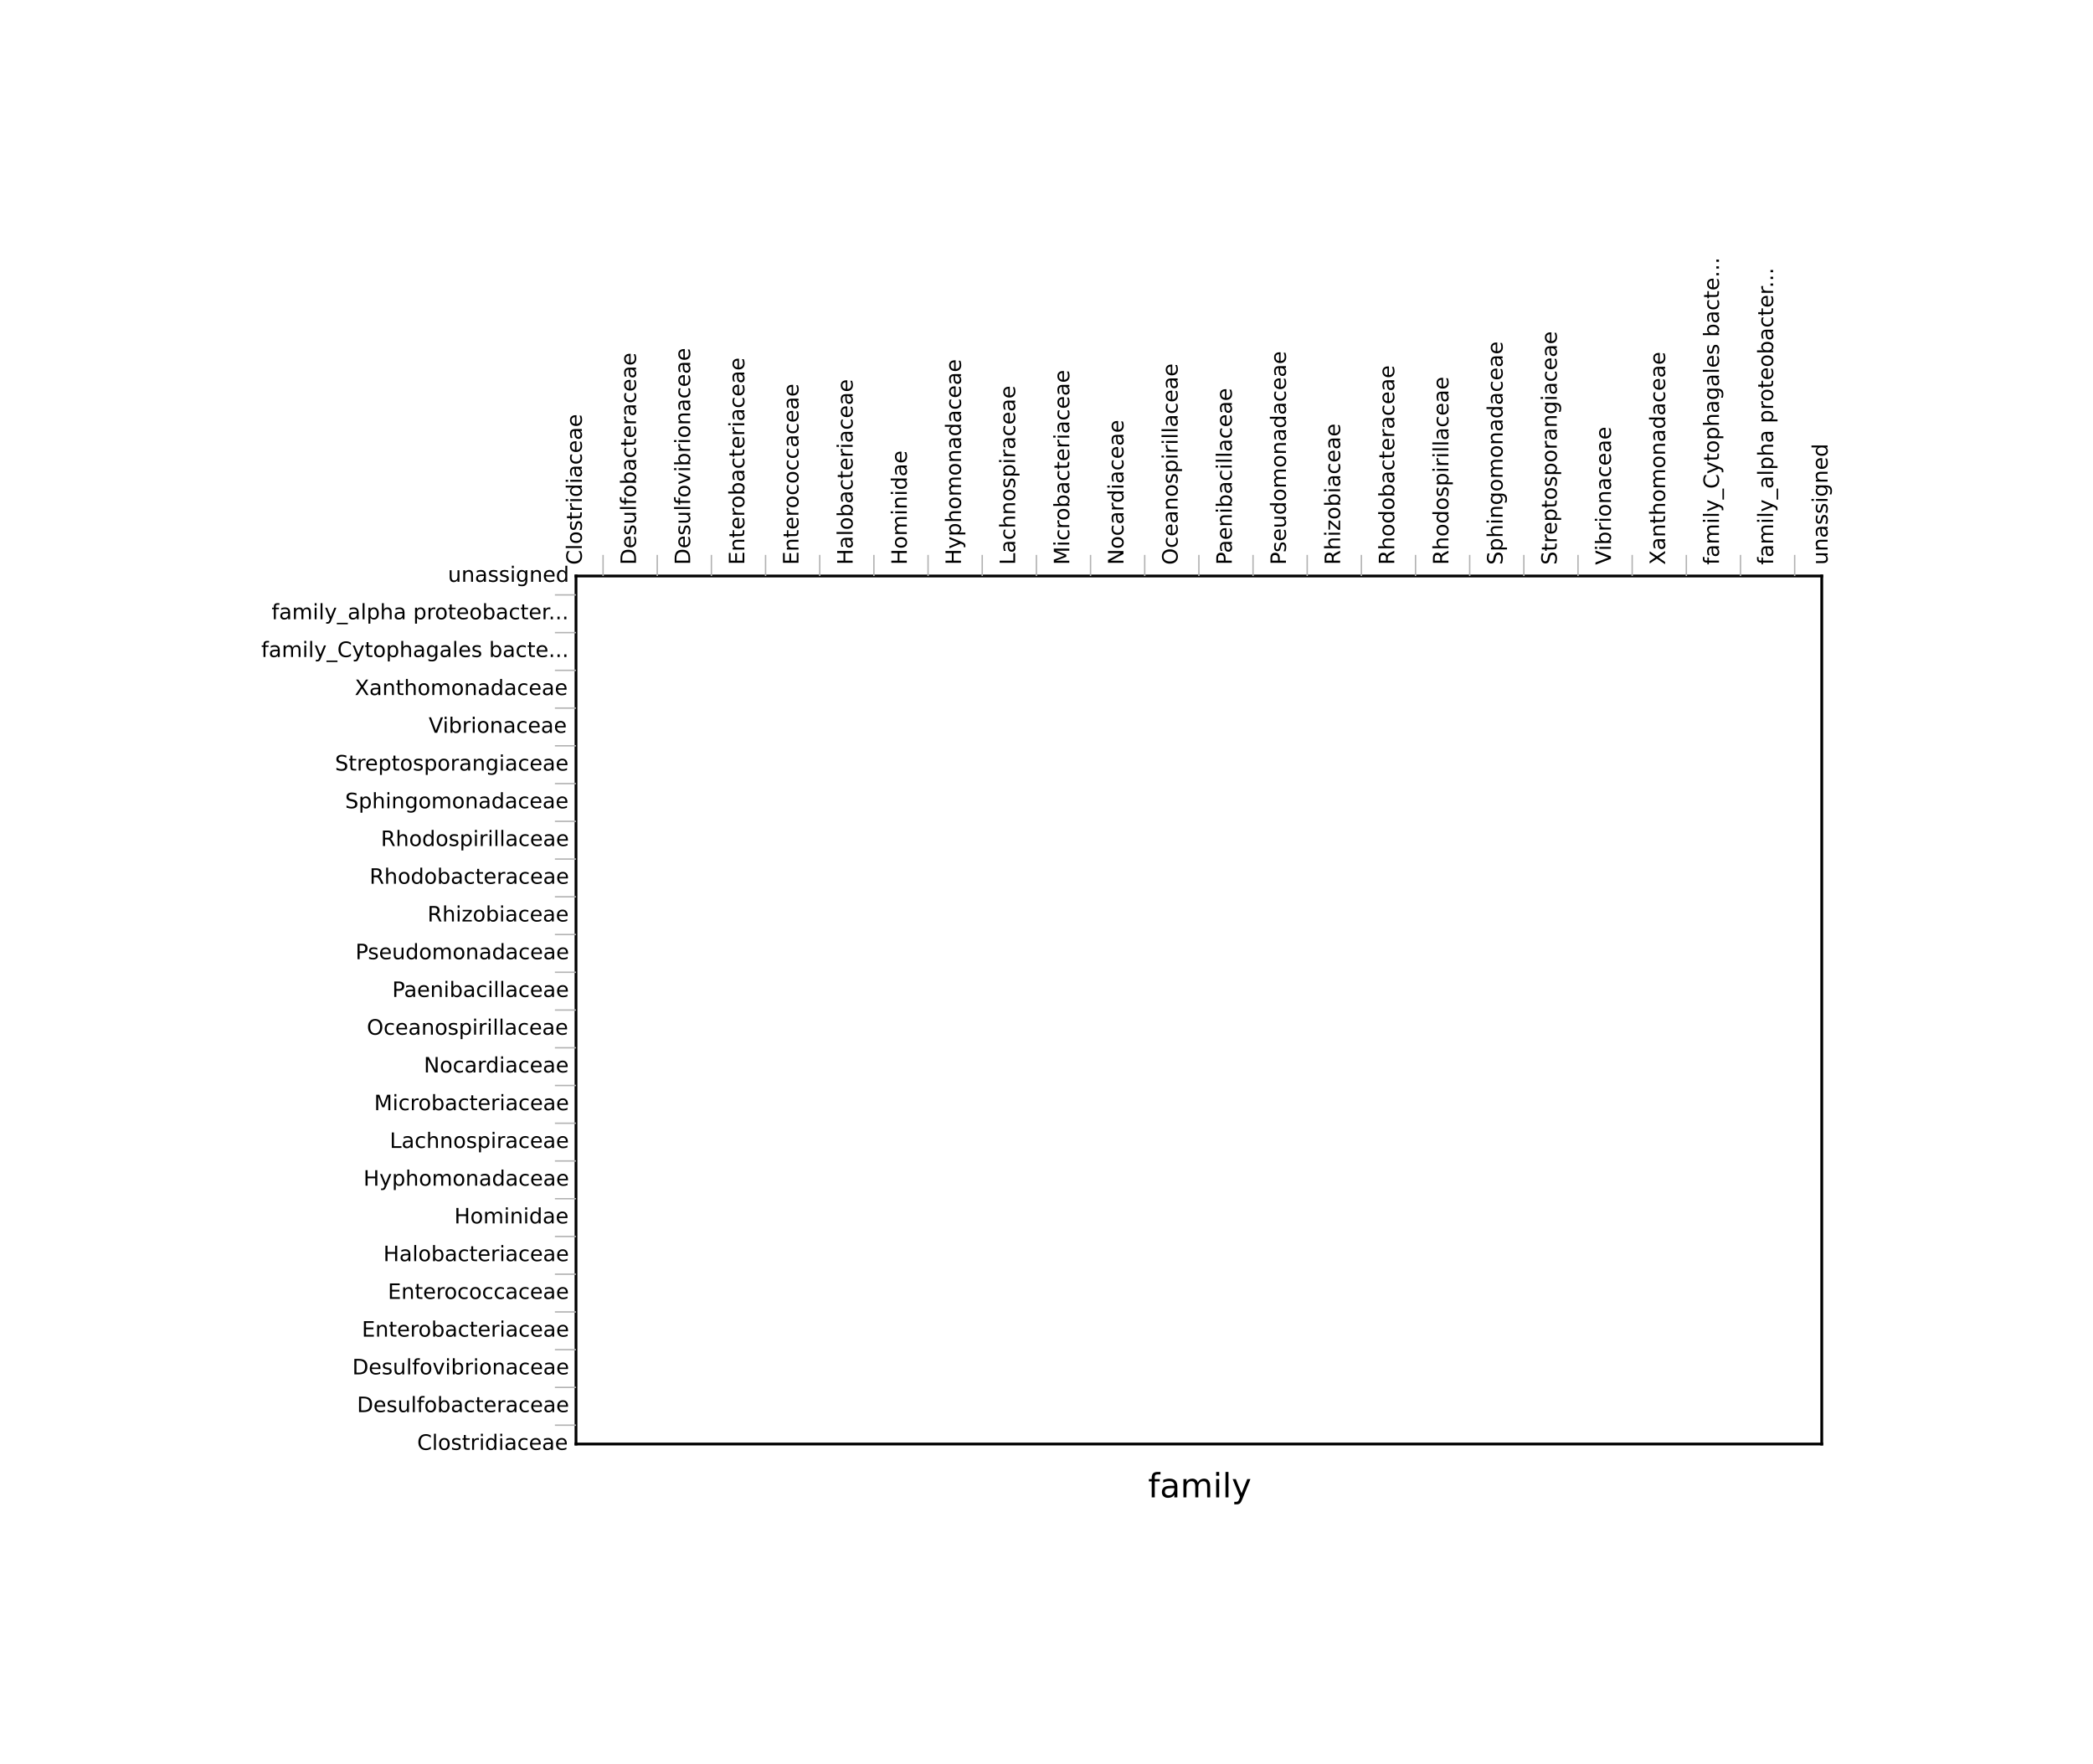 <?xml version="1.0" encoding="utf-8" standalone="no"?>
<!DOCTYPE svg PUBLIC "-//W3C//DTD SVG 1.1//EN"
  "http://www.w3.org/Graphics/SVG/1.1/DTD/svg11.dtd">
<!-- Created with matplotlib (http://matplotlib.org/) -->
<svg height="632pt" version="1.1" viewBox="0 0 750 632" width="750pt" xmlns="http://www.w3.org/2000/svg" xmlns:xlink="http://www.w3.org/1999/xlink">
 <defs>
  <style type="text/css">
*{stroke-linecap:butt;stroke-linejoin:round;}
  </style>
 </defs>
 <g id="figure_1">
  <g id="patch_1">
   <path d="
M0 632.656
L750.061 632.656
L750.061 0
L0 0
z
" style="fill:none;"/>
  </g>
  <g id="axes_1">
   <g id="patch_2">
    <path d="
M206.403 517.443
L652.803 517.443
L652.803 206.403
L206.403 206.403
z
" style="fill:none;"/>
   </g>
   <g id="patch_3">
    <path d="
M206.403 206.403
L652.803 206.403" style="fill:none;stroke:#000000;stroke-linecap:square;stroke-linejoin:miter;"/>
   </g>
   <g id="patch_4">
    <path d="
M652.803 517.443
L652.803 206.403" style="fill:none;stroke:#000000;stroke-linecap:square;stroke-linejoin:miter;"/>
   </g>
   <g id="patch_5">
    <path d="
M206.403 517.443
L652.803 517.443" style="fill:none;stroke:#000000;stroke-linecap:square;stroke-linejoin:miter;"/>
   </g>
   <g id="patch_6">
    <path d="
M206.403 517.443
L206.403 206.403" style="fill:none;stroke:#000000;stroke-linecap:square;stroke-linejoin:miter;"/>
   </g>
   <g id="matplotlib.axis_1">
    <g id="xtick_1">
     <g id="line2d_1">
      <defs>
       <path d="
M0 0
L0 0" id="m48243eeccc" style="stroke:#000000;stroke-width:0.5;"/>
      </defs>
      <g>
       <use style="stroke:#000000;stroke-width:0.5;" x="206.403" xlink:href="#m48243eeccc" y="206.403"/>
      </g>
     </g>
     <g id="text_1">
      <!-- Clostridiaceae -->
      <defs>
       <path d="
M56.203 29.594
L56.203 25.203
L14.891 25.203
Q15.484 15.922 20.484 11.062
Q25.484 6.203 34.422 6.203
Q39.594 6.203 44.453 7.469
Q49.312 8.734 54.109 11.281
L54.109 2.781
Q49.266 0.734 44.188 -0.344
Q39.109 -1.422 33.891 -1.422
Q20.797 -1.422 13.156 6.188
Q5.516 13.812 5.516 26.812
Q5.516 40.234 12.766 48.109
Q20.016 56 32.328 56
Q43.359 56 49.781 48.891
Q56.203 41.797 56.203 29.594
M47.219 32.234
Q47.125 39.594 43.094 43.984
Q39.062 48.391 32.422 48.391
Q24.906 48.391 20.391 44.141
Q15.875 39.891 15.188 32.172
z
" id="DejaVuSans-65"/>
       <path d="
M30.609 48.391
Q23.391 48.391 19.188 42.75
Q14.984 37.109 14.984 27.297
Q14.984 17.484 19.156 11.844
Q23.344 6.203 30.609 6.203
Q37.797 6.203 41.984 11.859
Q46.188 17.531 46.188 27.297
Q46.188 37.016 41.984 42.703
Q37.797 48.391 30.609 48.391
M30.609 56
Q42.328 56 49.016 48.375
Q55.719 40.766 55.719 27.297
Q55.719 13.875 49.016 6.219
Q42.328 -1.422 30.609 -1.422
Q18.844 -1.422 12.172 6.219
Q5.516 13.875 5.516 27.297
Q5.516 40.766 12.172 48.375
Q18.844 56 30.609 56" id="DejaVuSans-6f"/>
       <path d="
M9.422 54.688
L18.406 54.688
L18.406 0
L9.422 0
z

M9.422 75.984
L18.406 75.984
L18.406 64.594
L9.422 64.594
z
" id="DejaVuSans-69"/>
       <path d="
M9.422 75.984
L18.406 75.984
L18.406 0
L9.422 0
z
" id="DejaVuSans-6c"/>
       <path d="
M64.406 67.281
L64.406 56.891
Q59.422 61.531 53.781 63.812
Q48.141 66.109 41.797 66.109
Q29.297 66.109 22.656 58.469
Q16.016 50.828 16.016 36.375
Q16.016 21.969 22.656 14.328
Q29.297 6.688 41.797 6.688
Q48.141 6.688 53.781 8.984
Q59.422 11.281 64.406 15.922
L64.406 5.609
Q59.234 2.094 53.438 0.328
Q47.656 -1.422 41.219 -1.422
Q24.656 -1.422 15.125 8.703
Q5.609 18.844 5.609 36.375
Q5.609 53.953 15.125 64.078
Q24.656 74.219 41.219 74.219
Q47.75 74.219 53.531 72.484
Q59.328 70.75 64.406 67.281" id="DejaVuSans-43"/>
       <path d="
M18.312 70.219
L18.312 54.688
L36.812 54.688
L36.812 47.703
L18.312 47.703
L18.312 18.016
Q18.312 11.328 20.141 9.422
Q21.969 7.516 27.594 7.516
L36.812 7.516
L36.812 0
L27.594 0
Q17.188 0 13.234 3.875
Q9.281 7.766 9.281 18.016
L9.281 47.703
L2.688 47.703
L2.688 54.688
L9.281 54.688
L9.281 70.219
z
" id="DejaVuSans-74"/>
       <path d="
M45.406 46.391
L45.406 75.984
L54.391 75.984
L54.391 0
L45.406 0
L45.406 8.203
Q42.578 3.328 38.25 0.953
Q33.938 -1.422 27.875 -1.422
Q17.969 -1.422 11.734 6.484
Q5.516 14.406 5.516 27.297
Q5.516 40.188 11.734 48.094
Q17.969 56 27.875 56
Q33.938 56 38.25 53.625
Q42.578 51.266 45.406 46.391
M14.797 27.297
Q14.797 17.391 18.875 11.75
Q22.953 6.109 30.078 6.109
Q37.203 6.109 41.297 11.75
Q45.406 17.391 45.406 27.297
Q45.406 37.203 41.297 42.844
Q37.203 48.484 30.078 48.484
Q22.953 48.484 18.875 42.844
Q14.797 37.203 14.797 27.297" id="DejaVuSans-64"/>
       <path d="
M34.281 27.484
Q23.391 27.484 19.188 25
Q14.984 22.516 14.984 16.5
Q14.984 11.719 18.141 8.906
Q21.297 6.109 26.703 6.109
Q34.188 6.109 38.703 11.406
Q43.219 16.703 43.219 25.484
L43.219 27.484
z

M52.203 31.203
L52.203 0
L43.219 0
L43.219 8.297
Q40.141 3.328 35.547 0.953
Q30.953 -1.422 24.312 -1.422
Q15.922 -1.422 10.953 3.297
Q6 8.016 6 15.922
Q6 25.141 12.172 29.828
Q18.359 34.516 30.609 34.516
L43.219 34.516
L43.219 35.406
Q43.219 41.609 39.141 45
Q35.062 48.391 27.688 48.391
Q23 48.391 18.547 47.266
Q14.109 46.141 10.016 43.891
L10.016 52.203
Q14.938 54.109 19.578 55.047
Q24.219 56 28.609 56
Q40.484 56 46.344 49.844
Q52.203 43.703 52.203 31.203" id="DejaVuSans-61"/>
       <path d="
M48.781 52.594
L48.781 44.188
Q44.969 46.297 41.141 47.344
Q37.312 48.391 33.406 48.391
Q24.656 48.391 19.812 42.844
Q14.984 37.312 14.984 27.297
Q14.984 17.281 19.812 11.734
Q24.656 6.203 33.406 6.203
Q37.312 6.203 41.141 7.25
Q44.969 8.297 48.781 10.406
L48.781 2.094
Q45.016 0.344 40.984 -0.531
Q36.969 -1.422 32.422 -1.422
Q20.062 -1.422 12.781 6.344
Q5.516 14.109 5.516 27.297
Q5.516 40.672 12.859 48.328
Q20.219 56 33.016 56
Q37.156 56 41.109 55.141
Q45.062 54.297 48.781 52.594" id="DejaVuSans-63"/>
       <path d="
M44.281 53.078
L44.281 44.578
Q40.484 46.531 36.375 47.5
Q32.281 48.484 27.875 48.484
Q21.188 48.484 17.844 46.438
Q14.5 44.391 14.5 40.281
Q14.5 37.156 16.891 35.375
Q19.281 33.594 26.516 31.984
L29.594 31.297
Q39.156 29.25 43.188 25.516
Q47.219 21.781 47.219 15.094
Q47.219 7.469 41.188 3.016
Q35.156 -1.422 24.609 -1.422
Q20.219 -1.422 15.453 -0.562
Q10.688 0.297 5.422 2
L5.422 11.281
Q10.406 8.688 15.234 7.391
Q20.062 6.109 24.812 6.109
Q31.156 6.109 34.562 8.281
Q37.984 10.453 37.984 14.406
Q37.984 18.062 35.516 20.016
Q33.062 21.969 24.703 23.781
L21.578 24.516
Q13.234 26.266 9.516 29.906
Q5.812 33.547 5.812 39.891
Q5.812 47.609 11.281 51.797
Q16.75 56 26.812 56
Q31.781 56 36.172 55.266
Q40.578 54.547 44.281 53.078" id="DejaVuSans-73"/>
       <path d="
M41.109 46.297
Q39.594 47.172 37.812 47.578
Q36.031 48 33.891 48
Q26.266 48 22.188 43.047
Q18.109 38.094 18.109 28.812
L18.109 0
L9.078 0
L9.078 54.688
L18.109 54.688
L18.109 46.188
Q20.953 51.172 25.484 53.578
Q30.031 56 36.531 56
Q37.453 56 38.578 55.875
Q39.703 55.766 41.062 55.516
z
" id="DejaVuSans-72"/>
      </defs>
      <g transform="translate(208.489 202.403)rotate(-90.0)scale(0.076 -0.076)">
       <use xlink:href="#DejaVuSans-43"/>
       <use x="69.824" xlink:href="#DejaVuSans-6c"/>
       <use x="97.607" xlink:href="#DejaVuSans-6f"/>
       <use x="158.789" xlink:href="#DejaVuSans-73"/>
       <use x="210.889" xlink:href="#DejaVuSans-74"/>
       <use x="250.098" xlink:href="#DejaVuSans-72"/>
       <use x="291.211" xlink:href="#DejaVuSans-69"/>
       <use x="318.994" xlink:href="#DejaVuSans-64"/>
       <use x="382.471" xlink:href="#DejaVuSans-69"/>
       <use x="410.254" xlink:href="#DejaVuSans-61"/>
       <use x="471.533" xlink:href="#DejaVuSans-63"/>
       <use x="526.514" xlink:href="#DejaVuSans-65"/>
       <use x="588.037" xlink:href="#DejaVuSans-61"/>
       <use x="649.316" xlink:href="#DejaVuSans-65"/>
      </g>
     </g>
    </g>
    <g id="xtick_2">
     <g id="line2d_2">
      <g>
       <use style="stroke:#000000;stroke-width:0.5;" x="225.811" xlink:href="#m48243eeccc" y="206.403"/>
      </g>
     </g>
     <g id="text_2">
      <!-- Desulfobacteraceae -->
      <defs>
       <path d="
M19.672 64.797
L19.672 8.109
L31.594 8.109
Q46.688 8.109 53.688 14.938
Q60.688 21.781 60.688 36.531
Q60.688 51.172 53.688 57.984
Q46.688 64.797 31.594 64.797
z

M9.812 72.906
L30.078 72.906
Q51.266 72.906 61.172 64.094
Q71.094 55.281 71.094 36.531
Q71.094 17.672 61.125 8.828
Q51.172 0 30.078 0
L9.812 0
z
" id="DejaVuSans-44"/>
       <path d="
M8.5 21.578
L8.5 54.688
L17.484 54.688
L17.484 21.922
Q17.484 14.156 20.5 10.266
Q23.531 6.391 29.594 6.391
Q36.859 6.391 41.078 11.031
Q45.312 15.672 45.312 23.688
L45.312 54.688
L54.297 54.688
L54.297 0
L45.312 0
L45.312 8.406
Q42.047 3.422 37.719 1
Q33.406 -1.422 27.688 -1.422
Q18.266 -1.422 13.375 4.438
Q8.5 10.297 8.5 21.578
M31.109 56
z
" id="DejaVuSans-75"/>
       <path d="
M37.109 75.984
L37.109 68.5
L28.516 68.5
Q23.688 68.5 21.797 66.547
Q19.922 64.594 19.922 59.516
L19.922 54.688
L34.719 54.688
L34.719 47.703
L19.922 47.703
L19.922 0
L10.891 0
L10.891 47.703
L2.297 47.703
L2.297 54.688
L10.891 54.688
L10.891 58.5
Q10.891 67.625 15.141 71.797
Q19.391 75.984 28.609 75.984
z
" id="DejaVuSans-66"/>
       <path d="
M48.688 27.297
Q48.688 37.203 44.609 42.844
Q40.531 48.484 33.406 48.484
Q26.266 48.484 22.188 42.844
Q18.109 37.203 18.109 27.297
Q18.109 17.391 22.188 11.75
Q26.266 6.109 33.406 6.109
Q40.531 6.109 44.609 11.75
Q48.688 17.391 48.688 27.297
M18.109 46.391
Q20.953 51.266 25.266 53.625
Q29.594 56 35.594 56
Q45.562 56 51.781 48.094
Q58.016 40.188 58.016 27.297
Q58.016 14.406 51.781 6.484
Q45.562 -1.422 35.594 -1.422
Q29.594 -1.422 25.266 0.953
Q20.953 3.328 18.109 8.203
L18.109 0
L9.078 0
L9.078 75.984
L18.109 75.984
z
" id="DejaVuSans-62"/>
      </defs>
      <g transform="translate(227.897 202.403)rotate(-90.0)scale(0.076 -0.076)">
       <use xlink:href="#DejaVuSans-44"/>
       <use x="77.002" xlink:href="#DejaVuSans-65"/>
       <use x="138.525" xlink:href="#DejaVuSans-73"/>
       <use x="190.625" xlink:href="#DejaVuSans-75"/>
       <use x="254.004" xlink:href="#DejaVuSans-6c"/>
       <use x="281.787" xlink:href="#DejaVuSans-66"/>
       <use x="316.992" xlink:href="#DejaVuSans-6f"/>
       <use x="378.174" xlink:href="#DejaVuSans-62"/>
       <use x="441.65" xlink:href="#DejaVuSans-61"/>
       <use x="502.93" xlink:href="#DejaVuSans-63"/>
       <use x="557.91" xlink:href="#DejaVuSans-74"/>
       <use x="597.119" xlink:href="#DejaVuSans-65"/>
       <use x="658.643" xlink:href="#DejaVuSans-72"/>
       <use x="699.756" xlink:href="#DejaVuSans-61"/>
       <use x="761.035" xlink:href="#DejaVuSans-63"/>
       <use x="816.016" xlink:href="#DejaVuSans-65"/>
       <use x="877.539" xlink:href="#DejaVuSans-61"/>
       <use x="938.818" xlink:href="#DejaVuSans-65"/>
      </g>
     </g>
    </g>
    <g id="xtick_3">
     <g id="line2d_3">
      <g>
       <use style="stroke:#000000;stroke-width:0.5;" x="245.22" xlink:href="#m48243eeccc" y="206.403"/>
      </g>
     </g>
     <g id="text_3">
      <!-- Desulfovibrionaceae -->
      <defs>
       <path d="
M2.984 54.688
L12.5 54.688
L29.594 8.797
L46.688 54.688
L56.203 54.688
L35.688 0
L23.484 0
z
" id="DejaVuSans-76"/>
       <path d="
M54.891 33.016
L54.891 0
L45.906 0
L45.906 32.719
Q45.906 40.484 42.875 44.328
Q39.844 48.188 33.797 48.188
Q26.516 48.188 22.312 43.547
Q18.109 38.922 18.109 30.906
L18.109 0
L9.078 0
L9.078 54.688
L18.109 54.688
L18.109 46.188
Q21.344 51.125 25.703 53.562
Q30.078 56 35.797 56
Q45.219 56 50.047 50.172
Q54.891 44.344 54.891 33.016" id="DejaVuSans-6e"/>
      </defs>
      <g transform="translate(247.306 202.403)rotate(-90.0)scale(0.076 -0.076)">
       <use xlink:href="#DejaVuSans-44"/>
       <use x="77.002" xlink:href="#DejaVuSans-65"/>
       <use x="138.525" xlink:href="#DejaVuSans-73"/>
       <use x="190.625" xlink:href="#DejaVuSans-75"/>
       <use x="254.004" xlink:href="#DejaVuSans-6c"/>
       <use x="281.787" xlink:href="#DejaVuSans-66"/>
       <use x="316.992" xlink:href="#DejaVuSans-6f"/>
       <use x="378.174" xlink:href="#DejaVuSans-76"/>
       <use x="437.354" xlink:href="#DejaVuSans-69"/>
       <use x="465.137" xlink:href="#DejaVuSans-62"/>
       <use x="528.613" xlink:href="#DejaVuSans-72"/>
       <use x="569.727" xlink:href="#DejaVuSans-69"/>
       <use x="597.51" xlink:href="#DejaVuSans-6f"/>
       <use x="658.691" xlink:href="#DejaVuSans-6e"/>
       <use x="722.07" xlink:href="#DejaVuSans-61"/>
       <use x="783.35" xlink:href="#DejaVuSans-63"/>
       <use x="838.33" xlink:href="#DejaVuSans-65"/>
       <use x="899.854" xlink:href="#DejaVuSans-61"/>
       <use x="961.133" xlink:href="#DejaVuSans-65"/>
      </g>
     </g>
    </g>
    <g id="xtick_4">
     <g id="line2d_4">
      <g>
       <use style="stroke:#000000;stroke-width:0.5;" x="264.629" xlink:href="#m48243eeccc" y="206.403"/>
      </g>
     </g>
     <g id="text_4">
      <!-- Enterobacteriaceae -->
      <defs>
       <path d="
M9.812 72.906
L55.906 72.906
L55.906 64.594
L19.672 64.594
L19.672 43.016
L54.391 43.016
L54.391 34.719
L19.672 34.719
L19.672 8.297
L56.781 8.297
L56.781 0
L9.812 0
z
" id="DejaVuSans-45"/>
      </defs>
      <g transform="translate(266.715 202.403)rotate(-90.0)scale(0.076 -0.076)">
       <use xlink:href="#DejaVuSans-45"/>
       <use x="63.184" xlink:href="#DejaVuSans-6e"/>
       <use x="126.562" xlink:href="#DejaVuSans-74"/>
       <use x="165.771" xlink:href="#DejaVuSans-65"/>
       <use x="227.295" xlink:href="#DejaVuSans-72"/>
       <use x="266.158" xlink:href="#DejaVuSans-6f"/>
       <use x="327.34" xlink:href="#DejaVuSans-62"/>
       <use x="390.816" xlink:href="#DejaVuSans-61"/>
       <use x="452.096" xlink:href="#DejaVuSans-63"/>
       <use x="507.076" xlink:href="#DejaVuSans-74"/>
       <use x="546.285" xlink:href="#DejaVuSans-65"/>
       <use x="607.809" xlink:href="#DejaVuSans-72"/>
       <use x="648.922" xlink:href="#DejaVuSans-69"/>
       <use x="676.705" xlink:href="#DejaVuSans-61"/>
       <use x="737.984" xlink:href="#DejaVuSans-63"/>
       <use x="792.965" xlink:href="#DejaVuSans-65"/>
       <use x="854.488" xlink:href="#DejaVuSans-61"/>
       <use x="915.768" xlink:href="#DejaVuSans-65"/>
      </g>
     </g>
    </g>
    <g id="xtick_5">
     <g id="line2d_5">
      <g>
       <use style="stroke:#000000;stroke-width:0.5;" x="284.037" xlink:href="#m48243eeccc" y="206.403"/>
      </g>
     </g>
     <g id="text_5">
      <!-- Enterococcaceae -->
      <g transform="translate(286.123 202.403)rotate(-90.0)scale(0.076 -0.076)">
       <use xlink:href="#DejaVuSans-45"/>
       <use x="63.184" xlink:href="#DejaVuSans-6e"/>
       <use x="126.562" xlink:href="#DejaVuSans-74"/>
       <use x="165.771" xlink:href="#DejaVuSans-65"/>
       <use x="227.295" xlink:href="#DejaVuSans-72"/>
       <use x="266.158" xlink:href="#DejaVuSans-6f"/>
       <use x="327.34" xlink:href="#DejaVuSans-63"/>
       <use x="382.32" xlink:href="#DejaVuSans-6f"/>
       <use x="443.502" xlink:href="#DejaVuSans-63"/>
       <use x="498.482" xlink:href="#DejaVuSans-63"/>
       <use x="553.463" xlink:href="#DejaVuSans-61"/>
       <use x="614.742" xlink:href="#DejaVuSans-63"/>
       <use x="669.723" xlink:href="#DejaVuSans-65"/>
       <use x="731.246" xlink:href="#DejaVuSans-61"/>
       <use x="792.525" xlink:href="#DejaVuSans-65"/>
      </g>
     </g>
    </g>
    <g id="xtick_6">
     <g id="line2d_6">
      <g>
       <use style="stroke:#000000;stroke-width:0.5;" x="303.446" xlink:href="#m48243eeccc" y="206.403"/>
      </g>
     </g>
     <g id="text_6">
      <!-- Halobacteriaceae -->
      <defs>
       <path d="
M9.812 72.906
L19.672 72.906
L19.672 43.016
L55.516 43.016
L55.516 72.906
L65.375 72.906
L65.375 0
L55.516 0
L55.516 34.719
L19.672 34.719
L19.672 0
L9.812 0
z
" id="DejaVuSans-48"/>
      </defs>
      <g transform="translate(305.532 202.403)rotate(-90.0)scale(0.076 -0.076)">
       <use xlink:href="#DejaVuSans-48"/>
       <use x="75.195" xlink:href="#DejaVuSans-61"/>
       <use x="136.475" xlink:href="#DejaVuSans-6c"/>
       <use x="164.258" xlink:href="#DejaVuSans-6f"/>
       <use x="225.439" xlink:href="#DejaVuSans-62"/>
       <use x="288.916" xlink:href="#DejaVuSans-61"/>
       <use x="350.195" xlink:href="#DejaVuSans-63"/>
       <use x="405.176" xlink:href="#DejaVuSans-74"/>
       <use x="444.385" xlink:href="#DejaVuSans-65"/>
       <use x="505.908" xlink:href="#DejaVuSans-72"/>
       <use x="547.021" xlink:href="#DejaVuSans-69"/>
       <use x="574.805" xlink:href="#DejaVuSans-61"/>
       <use x="636.084" xlink:href="#DejaVuSans-63"/>
       <use x="691.064" xlink:href="#DejaVuSans-65"/>
       <use x="752.588" xlink:href="#DejaVuSans-61"/>
       <use x="813.867" xlink:href="#DejaVuSans-65"/>
      </g>
     </g>
    </g>
    <g id="xtick_7">
     <g id="line2d_7">
      <g>
       <use style="stroke:#000000;stroke-width:0.5;" x="322.855" xlink:href="#m48243eeccc" y="206.403"/>
      </g>
     </g>
     <g id="text_7">
      <!-- Hominidae -->
      <defs>
       <path d="
M52 44.188
Q55.375 50.25 60.062 53.125
Q64.75 56 71.094 56
Q79.641 56 84.281 50.016
Q88.922 44.047 88.922 33.016
L88.922 0
L79.891 0
L79.891 32.719
Q79.891 40.578 77.094 44.375
Q74.312 48.188 68.609 48.188
Q61.625 48.188 57.562 43.547
Q53.516 38.922 53.516 30.906
L53.516 0
L44.484 0
L44.484 32.719
Q44.484 40.625 41.703 44.406
Q38.922 48.188 33.109 48.188
Q26.219 48.188 22.156 43.531
Q18.109 38.875 18.109 30.906
L18.109 0
L9.078 0
L9.078 54.688
L18.109 54.688
L18.109 46.188
Q21.188 51.219 25.484 53.609
Q29.781 56 35.688 56
Q41.656 56 45.828 52.969
Q50 49.953 52 44.188" id="DejaVuSans-6d"/>
      </defs>
      <g transform="translate(324.941 202.403)rotate(-90.0)scale(0.076 -0.076)">
       <use xlink:href="#DejaVuSans-48"/>
       <use x="75.195" xlink:href="#DejaVuSans-6f"/>
       <use x="136.377" xlink:href="#DejaVuSans-6d"/>
       <use x="233.789" xlink:href="#DejaVuSans-69"/>
       <use x="261.572" xlink:href="#DejaVuSans-6e"/>
       <use x="324.951" xlink:href="#DejaVuSans-69"/>
       <use x="352.734" xlink:href="#DejaVuSans-64"/>
       <use x="416.211" xlink:href="#DejaVuSans-61"/>
       <use x="477.49" xlink:href="#DejaVuSans-65"/>
      </g>
     </g>
    </g>
    <g id="xtick_8">
     <g id="line2d_8">
      <g>
       <use style="stroke:#000000;stroke-width:0.5;" x="342.263" xlink:href="#m48243eeccc" y="206.403"/>
      </g>
     </g>
     <g id="text_8">
      <!-- Hyphomonadaceae -->
      <defs>
       <path d="
M32.172 -5.078
Q28.375 -14.844 24.75 -17.812
Q21.141 -20.797 15.094 -20.797
L7.906 -20.797
L7.906 -13.281
L13.188 -13.281
Q16.891 -13.281 18.938 -11.516
Q21 -9.766 23.484 -3.219
L25.094 0.875
L2.984 54.688
L12.5 54.688
L29.594 11.922
L46.688 54.688
L56.203 54.688
z
" id="DejaVuSans-79"/>
       <path d="
M18.109 8.203
L18.109 -20.797
L9.078 -20.797
L9.078 54.688
L18.109 54.688
L18.109 46.391
Q20.953 51.266 25.266 53.625
Q29.594 56 35.594 56
Q45.562 56 51.781 48.094
Q58.016 40.188 58.016 27.297
Q58.016 14.406 51.781 6.484
Q45.562 -1.422 35.594 -1.422
Q29.594 -1.422 25.266 0.953
Q20.953 3.328 18.109 8.203
M48.688 27.297
Q48.688 37.203 44.609 42.844
Q40.531 48.484 33.406 48.484
Q26.266 48.484 22.188 42.844
Q18.109 37.203 18.109 27.297
Q18.109 17.391 22.188 11.75
Q26.266 6.109 33.406 6.109
Q40.531 6.109 44.609 11.75
Q48.688 17.391 48.688 27.297" id="DejaVuSans-70"/>
       <path d="
M54.891 33.016
L54.891 0
L45.906 0
L45.906 32.719
Q45.906 40.484 42.875 44.328
Q39.844 48.188 33.797 48.188
Q26.516 48.188 22.312 43.547
Q18.109 38.922 18.109 30.906
L18.109 0
L9.078 0
L9.078 75.984
L18.109 75.984
L18.109 46.188
Q21.344 51.125 25.703 53.562
Q30.078 56 35.797 56
Q45.219 56 50.047 50.172
Q54.891 44.344 54.891 33.016" id="DejaVuSans-68"/>
      </defs>
      <g transform="translate(344.35 202.403)rotate(-90.0)scale(0.076 -0.076)">
       <use xlink:href="#DejaVuSans-48"/>
       <use x="75.195" xlink:href="#DejaVuSans-79"/>
       <use x="134.375" xlink:href="#DejaVuSans-70"/>
       <use x="197.852" xlink:href="#DejaVuSans-68"/>
       <use x="261.23" xlink:href="#DejaVuSans-6f"/>
       <use x="322.412" xlink:href="#DejaVuSans-6d"/>
       <use x="419.824" xlink:href="#DejaVuSans-6f"/>
       <use x="481.006" xlink:href="#DejaVuSans-6e"/>
       <use x="544.385" xlink:href="#DejaVuSans-61"/>
       <use x="605.664" xlink:href="#DejaVuSans-64"/>
       <use x="669.141" xlink:href="#DejaVuSans-61"/>
       <use x="730.42" xlink:href="#DejaVuSans-63"/>
       <use x="785.4" xlink:href="#DejaVuSans-65"/>
       <use x="846.924" xlink:href="#DejaVuSans-61"/>
       <use x="908.203" xlink:href="#DejaVuSans-65"/>
      </g>
     </g>
    </g>
    <g id="xtick_9">
     <g id="line2d_9">
      <g>
       <use style="stroke:#000000;stroke-width:0.5;" x="361.672" xlink:href="#m48243eeccc" y="206.403"/>
      </g>
     </g>
     <g id="text_9">
      <!-- Lachnospiraceae -->
      <defs>
       <path d="
M9.812 72.906
L19.672 72.906
L19.672 8.297
L55.172 8.297
L55.172 0
L9.812 0
z
" id="DejaVuSans-4c"/>
      </defs>
      <g transform="translate(363.758 202.403)rotate(-90.0)scale(0.076 -0.076)">
       <use xlink:href="#DejaVuSans-4c"/>
       <use x="55.713" xlink:href="#DejaVuSans-61"/>
       <use x="116.992" xlink:href="#DejaVuSans-63"/>
       <use x="171.973" xlink:href="#DejaVuSans-68"/>
       <use x="235.352" xlink:href="#DejaVuSans-6e"/>
       <use x="298.73" xlink:href="#DejaVuSans-6f"/>
       <use x="359.912" xlink:href="#DejaVuSans-73"/>
       <use x="412.012" xlink:href="#DejaVuSans-70"/>
       <use x="475.488" xlink:href="#DejaVuSans-69"/>
       <use x="503.271" xlink:href="#DejaVuSans-72"/>
       <use x="544.385" xlink:href="#DejaVuSans-61"/>
       <use x="605.664" xlink:href="#DejaVuSans-63"/>
       <use x="660.645" xlink:href="#DejaVuSans-65"/>
       <use x="722.168" xlink:href="#DejaVuSans-61"/>
       <use x="783.447" xlink:href="#DejaVuSans-65"/>
      </g>
     </g>
    </g>
    <g id="xtick_10">
     <g id="line2d_10">
      <g>
       <use style="stroke:#000000;stroke-width:0.5;" x="381.081" xlink:href="#m48243eeccc" y="206.403"/>
      </g>
     </g>
     <g id="text_10">
      <!-- Microbacteriaceae -->
      <defs>
       <path d="
M9.812 72.906
L24.516 72.906
L43.109 23.297
L61.812 72.906
L76.516 72.906
L76.516 0
L66.891 0
L66.891 64.016
L48.094 14.016
L38.188 14.016
L19.391 64.016
L19.391 0
L9.812 0
z
" id="DejaVuSans-4d"/>
      </defs>
      <g transform="translate(383.167 202.403)rotate(-90.0)scale(0.076 -0.076)">
       <use xlink:href="#DejaVuSans-4d"/>
       <use x="86.279" xlink:href="#DejaVuSans-69"/>
       <use x="114.062" xlink:href="#DejaVuSans-63"/>
       <use x="169.043" xlink:href="#DejaVuSans-72"/>
       <use x="207.906" xlink:href="#DejaVuSans-6f"/>
       <use x="269.088" xlink:href="#DejaVuSans-62"/>
       <use x="332.564" xlink:href="#DejaVuSans-61"/>
       <use x="393.844" xlink:href="#DejaVuSans-63"/>
       <use x="448.824" xlink:href="#DejaVuSans-74"/>
       <use x="488.033" xlink:href="#DejaVuSans-65"/>
       <use x="549.557" xlink:href="#DejaVuSans-72"/>
       <use x="590.67" xlink:href="#DejaVuSans-69"/>
       <use x="618.453" xlink:href="#DejaVuSans-61"/>
       <use x="679.732" xlink:href="#DejaVuSans-63"/>
       <use x="734.713" xlink:href="#DejaVuSans-65"/>
       <use x="796.236" xlink:href="#DejaVuSans-61"/>
       <use x="857.516" xlink:href="#DejaVuSans-65"/>
      </g>
     </g>
    </g>
    <g id="xtick_11">
     <g id="line2d_11">
      <g>
       <use style="stroke:#000000;stroke-width:0.5;" x="400.49" xlink:href="#m48243eeccc" y="206.403"/>
      </g>
     </g>
     <g id="text_11">
      <!-- Nocardiaceae -->
      <defs>
       <path d="
M9.812 72.906
L23.094 72.906
L55.422 11.922
L55.422 72.906
L64.984 72.906
L64.984 0
L51.703 0
L19.391 60.984
L19.391 0
L9.812 0
z
" id="DejaVuSans-4e"/>
      </defs>
      <g transform="translate(402.576 202.403)rotate(-90.0)scale(0.076 -0.076)">
       <use xlink:href="#DejaVuSans-4e"/>
       <use x="74.805" xlink:href="#DejaVuSans-6f"/>
       <use x="135.986" xlink:href="#DejaVuSans-63"/>
       <use x="190.967" xlink:href="#DejaVuSans-61"/>
       <use x="252.246" xlink:href="#DejaVuSans-72"/>
       <use x="291.609" xlink:href="#DejaVuSans-64"/>
       <use x="355.086" xlink:href="#DejaVuSans-69"/>
       <use x="382.869" xlink:href="#DejaVuSans-61"/>
       <use x="444.148" xlink:href="#DejaVuSans-63"/>
       <use x="499.129" xlink:href="#DejaVuSans-65"/>
       <use x="560.652" xlink:href="#DejaVuSans-61"/>
       <use x="621.932" xlink:href="#DejaVuSans-65"/>
      </g>
     </g>
    </g>
    <g id="xtick_12">
     <g id="line2d_12">
      <g>
       <use style="stroke:#000000;stroke-width:0.5;" x="419.898" xlink:href="#m48243eeccc" y="206.403"/>
      </g>
     </g>
     <g id="text_12">
      <!-- Oceanospirillaceae -->
      <defs>
       <path d="
M39.406 66.219
Q28.656 66.219 22.328 58.203
Q16.016 50.203 16.016 36.375
Q16.016 22.609 22.328 14.594
Q28.656 6.594 39.406 6.594
Q50.141 6.594 56.422 14.594
Q62.703 22.609 62.703 36.375
Q62.703 50.203 56.422 58.203
Q50.141 66.219 39.406 66.219
M39.406 74.219
Q54.734 74.219 63.906 63.938
Q73.094 53.656 73.094 36.375
Q73.094 19.141 63.906 8.859
Q54.734 -1.422 39.406 -1.422
Q24.031 -1.422 14.812 8.828
Q5.609 19.094 5.609 36.375
Q5.609 53.656 14.812 63.938
Q24.031 74.219 39.406 74.219" id="DejaVuSans-4f"/>
      </defs>
      <g transform="translate(421.984 202.403)rotate(-90.0)scale(0.076 -0.076)">
       <use xlink:href="#DejaVuSans-4f"/>
       <use x="78.711" xlink:href="#DejaVuSans-63"/>
       <use x="133.691" xlink:href="#DejaVuSans-65"/>
       <use x="195.215" xlink:href="#DejaVuSans-61"/>
       <use x="256.494" xlink:href="#DejaVuSans-6e"/>
       <use x="319.873" xlink:href="#DejaVuSans-6f"/>
       <use x="381.055" xlink:href="#DejaVuSans-73"/>
       <use x="433.154" xlink:href="#DejaVuSans-70"/>
       <use x="496.631" xlink:href="#DejaVuSans-69"/>
       <use x="524.414" xlink:href="#DejaVuSans-72"/>
       <use x="565.527" xlink:href="#DejaVuSans-69"/>
       <use x="593.311" xlink:href="#DejaVuSans-6c"/>
       <use x="621.094" xlink:href="#DejaVuSans-6c"/>
       <use x="648.877" xlink:href="#DejaVuSans-61"/>
       <use x="710.156" xlink:href="#DejaVuSans-63"/>
       <use x="765.137" xlink:href="#DejaVuSans-65"/>
       <use x="826.66" xlink:href="#DejaVuSans-61"/>
       <use x="887.939" xlink:href="#DejaVuSans-65"/>
      </g>
     </g>
    </g>
    <g id="xtick_13">
     <g id="line2d_13">
      <g>
       <use style="stroke:#000000;stroke-width:0.5;" x="439.307" xlink:href="#m48243eeccc" y="206.403"/>
      </g>
     </g>
     <g id="text_13">
      <!-- Paenibacillaceae -->
      <defs>
       <path d="
M19.672 64.797
L19.672 37.406
L32.078 37.406
Q38.969 37.406 42.719 40.969
Q46.484 44.531 46.484 51.125
Q46.484 57.672 42.719 61.234
Q38.969 64.797 32.078 64.797
z

M9.812 72.906
L32.078 72.906
Q44.344 72.906 50.609 67.359
Q56.891 61.812 56.891 51.125
Q56.891 40.328 50.609 34.812
Q44.344 29.297 32.078 29.297
L19.672 29.297
L19.672 0
L9.812 0
z
" id="DejaVuSans-50"/>
      </defs>
      <g transform="translate(441.393 202.403)rotate(-90.0)scale(0.076 -0.076)">
       <use xlink:href="#DejaVuSans-50"/>
       <use x="55.803" xlink:href="#DejaVuSans-61"/>
       <use x="117.082" xlink:href="#DejaVuSans-65"/>
       <use x="178.605" xlink:href="#DejaVuSans-6e"/>
       <use x="241.984" xlink:href="#DejaVuSans-69"/>
       <use x="269.768" xlink:href="#DejaVuSans-62"/>
       <use x="333.244" xlink:href="#DejaVuSans-61"/>
       <use x="394.523" xlink:href="#DejaVuSans-63"/>
       <use x="449.504" xlink:href="#DejaVuSans-69"/>
       <use x="477.287" xlink:href="#DejaVuSans-6c"/>
       <use x="505.07" xlink:href="#DejaVuSans-6c"/>
       <use x="532.854" xlink:href="#DejaVuSans-61"/>
       <use x="594.133" xlink:href="#DejaVuSans-63"/>
       <use x="649.113" xlink:href="#DejaVuSans-65"/>
       <use x="710.637" xlink:href="#DejaVuSans-61"/>
       <use x="771.916" xlink:href="#DejaVuSans-65"/>
      </g>
     </g>
    </g>
    <g id="xtick_14">
     <g id="line2d_14">
      <g>
       <use style="stroke:#000000;stroke-width:0.5;" x="458.716" xlink:href="#m48243eeccc" y="206.403"/>
      </g>
     </g>
     <g id="text_14">
      <!-- Pseudomonadaceae -->
      <g transform="translate(460.802 202.403)rotate(-90.0)scale(0.076 -0.076)">
       <use xlink:href="#DejaVuSans-50"/>
       <use x="58.553" xlink:href="#DejaVuSans-73"/>
       <use x="110.652" xlink:href="#DejaVuSans-65"/>
       <use x="172.176" xlink:href="#DejaVuSans-75"/>
       <use x="235.555" xlink:href="#DejaVuSans-64"/>
       <use x="299.031" xlink:href="#DejaVuSans-6f"/>
       <use x="360.213" xlink:href="#DejaVuSans-6d"/>
       <use x="457.625" xlink:href="#DejaVuSans-6f"/>
       <use x="518.807" xlink:href="#DejaVuSans-6e"/>
       <use x="582.186" xlink:href="#DejaVuSans-61"/>
       <use x="643.465" xlink:href="#DejaVuSans-64"/>
       <use x="706.941" xlink:href="#DejaVuSans-61"/>
       <use x="768.221" xlink:href="#DejaVuSans-63"/>
       <use x="823.201" xlink:href="#DejaVuSans-65"/>
       <use x="884.725" xlink:href="#DejaVuSans-61"/>
       <use x="946.004" xlink:href="#DejaVuSans-65"/>
      </g>
     </g>
    </g>
    <g id="xtick_15">
     <g id="line2d_15">
      <g>
       <use style="stroke:#000000;stroke-width:0.5;" x="478.124" xlink:href="#m48243eeccc" y="206.403"/>
      </g>
     </g>
     <g id="text_15">
      <!-- Rhizobiaceae -->
      <defs>
       <path d="
M44.391 34.188
Q47.562 33.109 50.562 29.594
Q53.562 26.078 56.594 19.922
L66.609 0
L56 0
L46.688 18.703
Q43.062 26.031 39.672 28.422
Q36.281 30.812 30.422 30.812
L19.672 30.812
L19.672 0
L9.812 0
L9.812 72.906
L32.078 72.906
Q44.578 72.906 50.734 67.672
Q56.891 62.453 56.891 51.906
Q56.891 45.016 53.688 40.469
Q50.484 35.938 44.391 34.188
M19.672 64.797
L19.672 38.922
L32.078 38.922
Q39.203 38.922 42.844 42.219
Q46.484 45.516 46.484 51.906
Q46.484 58.297 42.844 61.547
Q39.203 64.797 32.078 64.797
z
" id="DejaVuSans-52"/>
       <path d="
M5.516 54.688
L48.188 54.688
L48.188 46.484
L14.406 7.172
L48.188 7.172
L48.188 0
L4.297 0
L4.297 8.203
L38.094 47.516
L5.516 47.516
z
" id="DejaVuSans-7a"/>
      </defs>
      <g transform="translate(480.21 202.403)rotate(-90.0)scale(0.076 -0.076)">
       <use xlink:href="#DejaVuSans-52"/>
       <use x="69.482" xlink:href="#DejaVuSans-68"/>
       <use x="132.861" xlink:href="#DejaVuSans-69"/>
       <use x="160.645" xlink:href="#DejaVuSans-7a"/>
       <use x="213.135" xlink:href="#DejaVuSans-6f"/>
       <use x="274.316" xlink:href="#DejaVuSans-62"/>
       <use x="337.793" xlink:href="#DejaVuSans-69"/>
       <use x="365.576" xlink:href="#DejaVuSans-61"/>
       <use x="426.855" xlink:href="#DejaVuSans-63"/>
       <use x="481.836" xlink:href="#DejaVuSans-65"/>
       <use x="543.359" xlink:href="#DejaVuSans-61"/>
       <use x="604.639" xlink:href="#DejaVuSans-65"/>
      </g>
     </g>
    </g>
    <g id="xtick_16">
     <g id="line2d_16">
      <g>
       <use style="stroke:#000000;stroke-width:0.5;" x="497.533" xlink:href="#m48243eeccc" y="206.403"/>
      </g>
     </g>
     <g id="text_16">
      <!-- Rhodobacteraceae -->
      <g transform="translate(499.619 202.403)rotate(-90.0)scale(0.076 -0.076)">
       <use xlink:href="#DejaVuSans-52"/>
       <use x="69.482" xlink:href="#DejaVuSans-68"/>
       <use x="132.861" xlink:href="#DejaVuSans-6f"/>
       <use x="194.043" xlink:href="#DejaVuSans-64"/>
       <use x="257.52" xlink:href="#DejaVuSans-6f"/>
       <use x="318.701" xlink:href="#DejaVuSans-62"/>
       <use x="382.178" xlink:href="#DejaVuSans-61"/>
       <use x="443.457" xlink:href="#DejaVuSans-63"/>
       <use x="498.438" xlink:href="#DejaVuSans-74"/>
       <use x="537.646" xlink:href="#DejaVuSans-65"/>
       <use x="599.17" xlink:href="#DejaVuSans-72"/>
       <use x="640.283" xlink:href="#DejaVuSans-61"/>
       <use x="701.562" xlink:href="#DejaVuSans-63"/>
       <use x="756.543" xlink:href="#DejaVuSans-65"/>
       <use x="818.066" xlink:href="#DejaVuSans-61"/>
       <use x="879.346" xlink:href="#DejaVuSans-65"/>
      </g>
     </g>
    </g>
    <g id="xtick_17">
     <g id="line2d_17">
      <g>
       <use style="stroke:#000000;stroke-width:0.5;" x="516.942" xlink:href="#m48243eeccc" y="206.403"/>
      </g>
     </g>
     <g id="text_17">
      <!-- Rhodospirillaceae -->
      <g transform="translate(519.028 202.403)rotate(-90.0)scale(0.076 -0.076)">
       <use xlink:href="#DejaVuSans-52"/>
       <use x="69.482" xlink:href="#DejaVuSans-68"/>
       <use x="132.861" xlink:href="#DejaVuSans-6f"/>
       <use x="194.043" xlink:href="#DejaVuSans-64"/>
       <use x="257.52" xlink:href="#DejaVuSans-6f"/>
       <use x="318.701" xlink:href="#DejaVuSans-73"/>
       <use x="370.801" xlink:href="#DejaVuSans-70"/>
       <use x="434.277" xlink:href="#DejaVuSans-69"/>
       <use x="462.061" xlink:href="#DejaVuSans-72"/>
       <use x="503.174" xlink:href="#DejaVuSans-69"/>
       <use x="530.957" xlink:href="#DejaVuSans-6c"/>
       <use x="558.74" xlink:href="#DejaVuSans-6c"/>
       <use x="586.523" xlink:href="#DejaVuSans-61"/>
       <use x="647.803" xlink:href="#DejaVuSans-63"/>
       <use x="702.783" xlink:href="#DejaVuSans-65"/>
       <use x="764.307" xlink:href="#DejaVuSans-61"/>
       <use x="825.586" xlink:href="#DejaVuSans-65"/>
      </g>
     </g>
    </g>
    <g id="xtick_18">
     <g id="line2d_18">
      <g>
       <use style="stroke:#000000;stroke-width:0.5;" x="536.35" xlink:href="#m48243eeccc" y="206.403"/>
      </g>
     </g>
     <g id="text_18">
      <!-- Sphingomonadaceae -->
      <defs>
       <path d="
M53.516 70.516
L53.516 60.891
Q47.906 63.578 42.922 64.891
Q37.938 66.219 33.297 66.219
Q25.25 66.219 20.875 63.094
Q16.5 59.969 16.5 54.203
Q16.5 49.359 19.406 46.891
Q22.312 44.438 30.422 42.922
L36.375 41.703
Q47.406 39.594 52.656 34.297
Q57.906 29 57.906 20.125
Q57.906 9.516 50.797 4.047
Q43.703 -1.422 29.984 -1.422
Q24.812 -1.422 18.969 -0.25
Q13.141 0.922 6.891 3.219
L6.891 13.375
Q12.891 10.016 18.656 8.297
Q24.422 6.594 29.984 6.594
Q38.422 6.594 43.016 9.906
Q47.609 13.234 47.609 19.391
Q47.609 24.75 44.312 27.781
Q41.016 30.812 33.5 32.328
L27.484 33.5
Q16.453 35.688 11.516 40.375
Q6.594 45.062 6.594 53.422
Q6.594 63.094 13.406 68.656
Q20.219 74.219 32.172 74.219
Q37.312 74.219 42.625 73.281
Q47.953 72.359 53.516 70.516" id="DejaVuSans-53"/>
       <path d="
M45.406 27.984
Q45.406 37.75 41.375 43.109
Q37.359 48.484 30.078 48.484
Q22.859 48.484 18.828 43.109
Q14.797 37.75 14.797 27.984
Q14.797 18.266 18.828 12.891
Q22.859 7.516 30.078 7.516
Q37.359 7.516 41.375 12.891
Q45.406 18.266 45.406 27.984
M54.391 6.781
Q54.391 -7.172 48.188 -13.984
Q42 -20.797 29.203 -20.797
Q24.469 -20.797 20.266 -20.094
Q16.062 -19.391 12.109 -17.922
L12.109 -9.188
Q16.062 -11.328 19.922 -12.344
Q23.781 -13.375 27.781 -13.375
Q36.625 -13.375 41.016 -8.766
Q45.406 -4.156 45.406 5.172
L45.406 9.625
Q42.625 4.781 38.281 2.391
Q33.938 0 27.875 0
Q17.828 0 11.672 7.656
Q5.516 15.328 5.516 27.984
Q5.516 40.672 11.672 48.328
Q17.828 56 27.875 56
Q33.938 56 38.281 53.609
Q42.625 51.219 45.406 46.391
L45.406 54.688
L54.391 54.688
z
" id="DejaVuSans-67"/>
      </defs>
      <g transform="translate(538.436 202.403)rotate(-90.0)scale(0.076 -0.076)">
       <use xlink:href="#DejaVuSans-53"/>
       <use x="63.477" xlink:href="#DejaVuSans-70"/>
       <use x="126.953" xlink:href="#DejaVuSans-68"/>
       <use x="190.332" xlink:href="#DejaVuSans-69"/>
       <use x="218.115" xlink:href="#DejaVuSans-6e"/>
       <use x="281.494" xlink:href="#DejaVuSans-67"/>
       <use x="344.971" xlink:href="#DejaVuSans-6f"/>
       <use x="406.152" xlink:href="#DejaVuSans-6d"/>
       <use x="503.564" xlink:href="#DejaVuSans-6f"/>
       <use x="564.746" xlink:href="#DejaVuSans-6e"/>
       <use x="628.125" xlink:href="#DejaVuSans-61"/>
       <use x="689.404" xlink:href="#DejaVuSans-64"/>
       <use x="752.881" xlink:href="#DejaVuSans-61"/>
       <use x="814.16" xlink:href="#DejaVuSans-63"/>
       <use x="869.141" xlink:href="#DejaVuSans-65"/>
       <use x="930.664" xlink:href="#DejaVuSans-61"/>
       <use x="991.943" xlink:href="#DejaVuSans-65"/>
      </g>
     </g>
    </g>
    <g id="xtick_19">
     <g id="line2d_19">
      <g>
       <use style="stroke:#000000;stroke-width:0.5;" x="555.759" xlink:href="#m48243eeccc" y="206.403"/>
      </g>
     </g>
     <g id="text_19">
      <!-- Streptosporangiaceae -->
      <g transform="translate(557.845 202.403)rotate(-90.0)scale(0.076 -0.076)">
       <use xlink:href="#DejaVuSans-53"/>
       <use x="63.477" xlink:href="#DejaVuSans-74"/>
       <use x="102.686" xlink:href="#DejaVuSans-72"/>
       <use x="141.549" xlink:href="#DejaVuSans-65"/>
       <use x="203.072" xlink:href="#DejaVuSans-70"/>
       <use x="266.549" xlink:href="#DejaVuSans-74"/>
       <use x="305.758" xlink:href="#DejaVuSans-6f"/>
       <use x="366.939" xlink:href="#DejaVuSans-73"/>
       <use x="419.039" xlink:href="#DejaVuSans-70"/>
       <use x="482.516" xlink:href="#DejaVuSans-6f"/>
       <use x="543.697" xlink:href="#DejaVuSans-72"/>
       <use x="584.811" xlink:href="#DejaVuSans-61"/>
       <use x="646.09" xlink:href="#DejaVuSans-6e"/>
       <use x="709.469" xlink:href="#DejaVuSans-67"/>
       <use x="772.945" xlink:href="#DejaVuSans-69"/>
       <use x="800.729" xlink:href="#DejaVuSans-61"/>
       <use x="862.008" xlink:href="#DejaVuSans-63"/>
       <use x="916.988" xlink:href="#DejaVuSans-65"/>
       <use x="978.512" xlink:href="#DejaVuSans-61"/>
       <use x="1039.791" xlink:href="#DejaVuSans-65"/>
      </g>
     </g>
    </g>
    <g id="xtick_20">
     <g id="line2d_20">
      <g>
       <use style="stroke:#000000;stroke-width:0.5;" x="575.168" xlink:href="#m48243eeccc" y="206.403"/>
      </g>
     </g>
     <g id="text_20">
      <!-- Vibrionaceae -->
      <defs>
       <path d="
M28.609 0
L0.781 72.906
L11.078 72.906
L34.188 11.531
L57.328 72.906
L67.578 72.906
L39.797 0
z
" id="DejaVuSans-56"/>
      </defs>
      <g transform="translate(577.254 202.403)rotate(-90.0)scale(0.076 -0.076)">
       <use xlink:href="#DejaVuSans-56"/>
       <use x="66.158" xlink:href="#DejaVuSans-69"/>
       <use x="93.941" xlink:href="#DejaVuSans-62"/>
       <use x="157.418" xlink:href="#DejaVuSans-72"/>
       <use x="198.531" xlink:href="#DejaVuSans-69"/>
       <use x="226.314" xlink:href="#DejaVuSans-6f"/>
       <use x="287.496" xlink:href="#DejaVuSans-6e"/>
       <use x="350.875" xlink:href="#DejaVuSans-61"/>
       <use x="412.154" xlink:href="#DejaVuSans-63"/>
       <use x="467.135" xlink:href="#DejaVuSans-65"/>
       <use x="528.658" xlink:href="#DejaVuSans-61"/>
       <use x="589.938" xlink:href="#DejaVuSans-65"/>
      </g>
     </g>
    </g>
    <g id="xtick_21">
     <g id="line2d_21">
      <g>
       <use style="stroke:#000000;stroke-width:0.5;" x="594.576" xlink:href="#m48243eeccc" y="206.403"/>
      </g>
     </g>
     <g id="text_21">
      <!-- Xanthomonadaceae -->
      <defs>
       <path d="
M6.297 72.906
L16.891 72.906
L35.016 45.797
L53.219 72.906
L63.812 72.906
L40.375 37.891
L65.375 0
L54.781 0
L34.281 31
L13.625 0
L2.984 0
L29 38.922
z
" id="DejaVuSans-58"/>
      </defs>
      <g transform="translate(596.663 202.403)rotate(-90.0)scale(0.076 -0.076)">
       <use xlink:href="#DejaVuSans-58"/>
       <use x="68.506" xlink:href="#DejaVuSans-61"/>
       <use x="129.785" xlink:href="#DejaVuSans-6e"/>
       <use x="193.164" xlink:href="#DejaVuSans-74"/>
       <use x="232.373" xlink:href="#DejaVuSans-68"/>
       <use x="295.752" xlink:href="#DejaVuSans-6f"/>
       <use x="356.934" xlink:href="#DejaVuSans-6d"/>
       <use x="454.346" xlink:href="#DejaVuSans-6f"/>
       <use x="515.527" xlink:href="#DejaVuSans-6e"/>
       <use x="578.906" xlink:href="#DejaVuSans-61"/>
       <use x="640.186" xlink:href="#DejaVuSans-64"/>
       <use x="703.662" xlink:href="#DejaVuSans-61"/>
       <use x="764.941" xlink:href="#DejaVuSans-63"/>
       <use x="819.922" xlink:href="#DejaVuSans-65"/>
       <use x="881.445" xlink:href="#DejaVuSans-61"/>
       <use x="942.725" xlink:href="#DejaVuSans-65"/>
      </g>
     </g>
    </g>
    <g id="xtick_22">
     <g id="line2d_22">
      <g>
       <use style="stroke:#000000;stroke-width:0.5;" x="613.985" xlink:href="#m48243eeccc" y="206.403"/>
      </g>
     </g>
     <g id="text_22">
      <!-- family_Cytophagales bacte... -->
      <defs>
       <path id="DejaVuSans-20"/>
       <path d="
M50.984 -16.609
L50.984 -23.578
L-0.984 -23.578
L-0.984 -16.609
z
" id="DejaVuSans-5f"/>
       <path d="
M10.688 12.406
L21 12.406
L21 0
L10.688 0
z
" id="DejaVuSans-2e"/>
      </defs>
      <g transform="translate(615.966 202.403)rotate(-90.0)scale(0.076 -0.076)">
       <use xlink:href="#DejaVuSans-66"/>
       <use x="35.205" xlink:href="#DejaVuSans-61"/>
       <use x="96.484" xlink:href="#DejaVuSans-6d"/>
       <use x="193.896" xlink:href="#DejaVuSans-69"/>
       <use x="221.68" xlink:href="#DejaVuSans-6c"/>
       <use x="249.463" xlink:href="#DejaVuSans-79"/>
       <use x="308.643" xlink:href="#DejaVuSans-5f"/>
       <use x="358.643" xlink:href="#DejaVuSans-43"/>
       <use x="428.467" xlink:href="#DejaVuSans-79"/>
       <use x="487.646" xlink:href="#DejaVuSans-74"/>
       <use x="526.855" xlink:href="#DejaVuSans-6f"/>
       <use x="588.037" xlink:href="#DejaVuSans-70"/>
       <use x="651.514" xlink:href="#DejaVuSans-68"/>
       <use x="714.893" xlink:href="#DejaVuSans-61"/>
       <use x="776.172" xlink:href="#DejaVuSans-67"/>
       <use x="839.648" xlink:href="#DejaVuSans-61"/>
       <use x="900.928" xlink:href="#DejaVuSans-6c"/>
       <use x="928.711" xlink:href="#DejaVuSans-65"/>
       <use x="990.234" xlink:href="#DejaVuSans-73"/>
       <use x="1042.334" xlink:href="#DejaVuSans-20"/>
       <use x="1074.121" xlink:href="#DejaVuSans-62"/>
       <use x="1137.598" xlink:href="#DejaVuSans-61"/>
       <use x="1198.877" xlink:href="#DejaVuSans-63"/>
       <use x="1253.857" xlink:href="#DejaVuSans-74"/>
       <use x="1293.066" xlink:href="#DejaVuSans-65"/>
       <use x="1354.59" xlink:href="#DejaVuSans-2e"/>
       <use x="1386.377" xlink:href="#DejaVuSans-2e"/>
       <use x="1418.164" xlink:href="#DejaVuSans-2e"/>
      </g>
     </g>
    </g>
    <g id="xtick_23">
     <g id="line2d_23">
      <g>
       <use style="stroke:#000000;stroke-width:0.5;" x="633.394" xlink:href="#m48243eeccc" y="206.403"/>
      </g>
     </g>
     <g id="text_23">
      <!-- family_alpha proteobacter... -->
      <g transform="translate(635.375 202.403)rotate(-90.0)scale(0.076 -0.076)">
       <use xlink:href="#DejaVuSans-66"/>
       <use x="35.205" xlink:href="#DejaVuSans-61"/>
       <use x="96.484" xlink:href="#DejaVuSans-6d"/>
       <use x="193.896" xlink:href="#DejaVuSans-69"/>
       <use x="221.68" xlink:href="#DejaVuSans-6c"/>
       <use x="249.463" xlink:href="#DejaVuSans-79"/>
       <use x="308.643" xlink:href="#DejaVuSans-5f"/>
       <use x="358.643" xlink:href="#DejaVuSans-61"/>
       <use x="419.922" xlink:href="#DejaVuSans-6c"/>
       <use x="447.705" xlink:href="#DejaVuSans-70"/>
       <use x="511.182" xlink:href="#DejaVuSans-68"/>
       <use x="574.561" xlink:href="#DejaVuSans-61"/>
       <use x="635.84" xlink:href="#DejaVuSans-20"/>
       <use x="667.627" xlink:href="#DejaVuSans-70"/>
       <use x="731.104" xlink:href="#DejaVuSans-72"/>
       <use x="769.967" xlink:href="#DejaVuSans-6f"/>
       <use x="831.148" xlink:href="#DejaVuSans-74"/>
       <use x="870.357" xlink:href="#DejaVuSans-65"/>
       <use x="931.881" xlink:href="#DejaVuSans-6f"/>
       <use x="993.062" xlink:href="#DejaVuSans-62"/>
       <use x="1056.539" xlink:href="#DejaVuSans-61"/>
       <use x="1117.818" xlink:href="#DejaVuSans-63"/>
       <use x="1172.799" xlink:href="#DejaVuSans-74"/>
       <use x="1212.008" xlink:href="#DejaVuSans-65"/>
       <use x="1273.531" xlink:href="#DejaVuSans-72"/>
       <use x="1305.52" xlink:href="#DejaVuSans-2e"/>
       <use x="1337.307" xlink:href="#DejaVuSans-2e"/>
       <use x="1369.094" xlink:href="#DejaVuSans-2e"/>
      </g>
     </g>
    </g>
    <g id="xtick_24">
     <g id="line2d_24">
      <g>
       <use style="stroke:#000000;stroke-width:0.5;" x="652.803" xlink:href="#m48243eeccc" y="206.403"/>
      </g>
     </g>
     <g id="text_24">
      <!-- unassigned -->
      <g transform="translate(654.889 202.403)rotate(-90.0)scale(0.076 -0.076)">
       <use xlink:href="#DejaVuSans-75"/>
       <use x="63.379" xlink:href="#DejaVuSans-6e"/>
       <use x="126.758" xlink:href="#DejaVuSans-61"/>
       <use x="188.037" xlink:href="#DejaVuSans-73"/>
       <use x="240.137" xlink:href="#DejaVuSans-73"/>
       <use x="292.236" xlink:href="#DejaVuSans-69"/>
       <use x="320.02" xlink:href="#DejaVuSans-67"/>
       <use x="383.496" xlink:href="#DejaVuSans-6e"/>
       <use x="446.875" xlink:href="#DejaVuSans-65"/>
       <use x="508.398" xlink:href="#DejaVuSans-64"/>
      </g>
     </g>
    </g>
    <g id="xtick_25">
     <g id="line2d_25">
      <defs>
       <path d="
M0 0
L0 -7.56" id="mc1bb8cbcf1" style="stroke:#b2b2b2;stroke-width:0.5;"/>
      </defs>
      <g>
       <use style="fill:#b2b2b2;stroke:#b2b2b2;stroke-width:0.5;" x="216.107" xlink:href="#mc1bb8cbcf1" y="206.403"/>
      </g>
     </g>
    </g>
    <g id="xtick_26">
     <g id="line2d_26">
      <g>
       <use style="fill:#b2b2b2;stroke:#b2b2b2;stroke-width:0.5;" x="235.516" xlink:href="#mc1bb8cbcf1" y="206.403"/>
      </g>
     </g>
    </g>
    <g id="xtick_27">
     <g id="line2d_27">
      <g>
       <use style="fill:#b2b2b2;stroke:#b2b2b2;stroke-width:0.5;" x="254.924" xlink:href="#mc1bb8cbcf1" y="206.403"/>
      </g>
     </g>
    </g>
    <g id="xtick_28">
     <g id="line2d_28">
      <g>
       <use style="fill:#b2b2b2;stroke:#b2b2b2;stroke-width:0.5;" x="274.333" xlink:href="#mc1bb8cbcf1" y="206.403"/>
      </g>
     </g>
    </g>
    <g id="xtick_29">
     <g id="line2d_29">
      <g>
       <use style="fill:#b2b2b2;stroke:#b2b2b2;stroke-width:0.5;" x="293.742" xlink:href="#mc1bb8cbcf1" y="206.403"/>
      </g>
     </g>
    </g>
    <g id="xtick_30">
     <g id="line2d_30">
      <g>
       <use style="fill:#b2b2b2;stroke:#b2b2b2;stroke-width:0.5;" x="313.15" xlink:href="#mc1bb8cbcf1" y="206.403"/>
      </g>
     </g>
    </g>
    <g id="xtick_31">
     <g id="line2d_31">
      <g>
       <use style="fill:#b2b2b2;stroke:#b2b2b2;stroke-width:0.5;" x="332.559" xlink:href="#mc1bb8cbcf1" y="206.403"/>
      </g>
     </g>
    </g>
    <g id="xtick_32">
     <g id="line2d_32">
      <g>
       <use style="fill:#b2b2b2;stroke:#b2b2b2;stroke-width:0.5;" x="351.968" xlink:href="#mc1bb8cbcf1" y="206.403"/>
      </g>
     </g>
    </g>
    <g id="xtick_33">
     <g id="line2d_33">
      <g>
       <use style="fill:#b2b2b2;stroke:#b2b2b2;stroke-width:0.5;" x="371.376" xlink:href="#mc1bb8cbcf1" y="206.403"/>
      </g>
     </g>
    </g>
    <g id="xtick_34">
     <g id="line2d_34">
      <g>
       <use style="fill:#b2b2b2;stroke:#b2b2b2;stroke-width:0.5;" x="390.785" xlink:href="#mc1bb8cbcf1" y="206.403"/>
      </g>
     </g>
    </g>
    <g id="xtick_35">
     <g id="line2d_35">
      <g>
       <use style="fill:#b2b2b2;stroke:#b2b2b2;stroke-width:0.5;" x="410.194" xlink:href="#mc1bb8cbcf1" y="206.403"/>
      </g>
     </g>
    </g>
    <g id="xtick_36">
     <g id="line2d_36">
      <g>
       <use style="fill:#b2b2b2;stroke:#b2b2b2;stroke-width:0.5;" x="429.603" xlink:href="#mc1bb8cbcf1" y="206.403"/>
      </g>
     </g>
    </g>
    <g id="xtick_37">
     <g id="line2d_37">
      <g>
       <use style="fill:#b2b2b2;stroke:#b2b2b2;stroke-width:0.5;" x="449.011" xlink:href="#mc1bb8cbcf1" y="206.403"/>
      </g>
     </g>
    </g>
    <g id="xtick_38">
     <g id="line2d_38">
      <g>
       <use style="fill:#b2b2b2;stroke:#b2b2b2;stroke-width:0.5;" x="468.42" xlink:href="#mc1bb8cbcf1" y="206.403"/>
      </g>
     </g>
    </g>
    <g id="xtick_39">
     <g id="line2d_39">
      <g>
       <use style="fill:#b2b2b2;stroke:#b2b2b2;stroke-width:0.5;" x="487.829" xlink:href="#mc1bb8cbcf1" y="206.403"/>
      </g>
     </g>
    </g>
    <g id="xtick_40">
     <g id="line2d_40">
      <g>
       <use style="fill:#b2b2b2;stroke:#b2b2b2;stroke-width:0.5;" x="507.237" xlink:href="#mc1bb8cbcf1" y="206.403"/>
      </g>
     </g>
    </g>
    <g id="xtick_41">
     <g id="line2d_41">
      <g>
       <use style="fill:#b2b2b2;stroke:#b2b2b2;stroke-width:0.5;" x="526.646" xlink:href="#mc1bb8cbcf1" y="206.403"/>
      </g>
     </g>
    </g>
    <g id="xtick_42">
     <g id="line2d_42">
      <g>
       <use style="fill:#b2b2b2;stroke:#b2b2b2;stroke-width:0.5;" x="546.055" xlink:href="#mc1bb8cbcf1" y="206.403"/>
      </g>
     </g>
    </g>
    <g id="xtick_43">
     <g id="line2d_43">
      <g>
       <use style="fill:#b2b2b2;stroke:#b2b2b2;stroke-width:0.5;" x="565.463" xlink:href="#mc1bb8cbcf1" y="206.403"/>
      </g>
     </g>
    </g>
    <g id="xtick_44">
     <g id="line2d_44">
      <g>
       <use style="fill:#b2b2b2;stroke:#b2b2b2;stroke-width:0.5;" x="584.872" xlink:href="#mc1bb8cbcf1" y="206.403"/>
      </g>
     </g>
    </g>
    <g id="xtick_45">
     <g id="line2d_45">
      <g>
       <use style="fill:#b2b2b2;stroke:#b2b2b2;stroke-width:0.5;" x="604.281" xlink:href="#mc1bb8cbcf1" y="206.403"/>
      </g>
     </g>
    </g>
    <g id="xtick_46">
     <g id="line2d_46">
      <g>
       <use style="fill:#b2b2b2;stroke:#b2b2b2;stroke-width:0.5;" x="623.69" xlink:href="#mc1bb8cbcf1" y="206.403"/>
      </g>
     </g>
    </g>
    <g id="xtick_47">
     <g id="line2d_47">
      <g>
       <use style="fill:#b2b2b2;stroke:#b2b2b2;stroke-width:0.5;" x="643.098" xlink:href="#mc1bb8cbcf1" y="206.403"/>
      </g>
     </g>
    </g>
    <g id="text_25">
     <!-- family -->
     <g transform="translate(411.401 536.561)scale(0.12 -0.12)">
      <use xlink:href="#DejaVuSans-66"/>
      <use x="35.205" xlink:href="#DejaVuSans-61"/>
      <use x="96.484" xlink:href="#DejaVuSans-6d"/>
      <use x="193.896" xlink:href="#DejaVuSans-69"/>
      <use x="221.68" xlink:href="#DejaVuSans-6c"/>
      <use x="249.463" xlink:href="#DejaVuSans-79"/>
     </g>
    </g>
   </g>
   <g id="matplotlib.axis_2">
    <g id="ytick_1">
     <g id="line2d_48">
      <g>
       <use style="stroke:#000000;stroke-width:0.5;" x="206.403" xlink:href="#m48243eeccc" y="517.443"/>
      </g>
     </g>
     <g id="text_26">
      <!-- Clostridiaceae -->
      <g transform="translate(149.488 519.529)scale(0.076 -0.076)">
       <use xlink:href="#DejaVuSans-43"/>
       <use x="69.824" xlink:href="#DejaVuSans-6c"/>
       <use x="97.607" xlink:href="#DejaVuSans-6f"/>
       <use x="158.789" xlink:href="#DejaVuSans-73"/>
       <use x="210.889" xlink:href="#DejaVuSans-74"/>
       <use x="250.098" xlink:href="#DejaVuSans-72"/>
       <use x="291.211" xlink:href="#DejaVuSans-69"/>
       <use x="318.994" xlink:href="#DejaVuSans-64"/>
       <use x="382.471" xlink:href="#DejaVuSans-69"/>
       <use x="410.254" xlink:href="#DejaVuSans-61"/>
       <use x="471.533" xlink:href="#DejaVuSans-63"/>
       <use x="526.514" xlink:href="#DejaVuSans-65"/>
       <use x="588.037" xlink:href="#DejaVuSans-61"/>
       <use x="649.316" xlink:href="#DejaVuSans-65"/>
      </g>
     </g>
    </g>
    <g id="ytick_2">
     <g id="line2d_49">
      <g>
       <use style="stroke:#000000;stroke-width:0.5;" x="206.403" xlink:href="#m48243eeccc" y="503.919"/>
      </g>
     </g>
     <g id="text_27">
      <!-- Desulfobacteraceae -->
      <g transform="translate(127.919 506.005)scale(0.076 -0.076)">
       <use xlink:href="#DejaVuSans-44"/>
       <use x="77.002" xlink:href="#DejaVuSans-65"/>
       <use x="138.525" xlink:href="#DejaVuSans-73"/>
       <use x="190.625" xlink:href="#DejaVuSans-75"/>
       <use x="254.004" xlink:href="#DejaVuSans-6c"/>
       <use x="281.787" xlink:href="#DejaVuSans-66"/>
       <use x="316.992" xlink:href="#DejaVuSans-6f"/>
       <use x="378.174" xlink:href="#DejaVuSans-62"/>
       <use x="441.65" xlink:href="#DejaVuSans-61"/>
       <use x="502.93" xlink:href="#DejaVuSans-63"/>
       <use x="557.91" xlink:href="#DejaVuSans-74"/>
       <use x="597.119" xlink:href="#DejaVuSans-65"/>
       <use x="658.643" xlink:href="#DejaVuSans-72"/>
       <use x="699.756" xlink:href="#DejaVuSans-61"/>
       <use x="761.035" xlink:href="#DejaVuSans-63"/>
       <use x="816.016" xlink:href="#DejaVuSans-65"/>
       <use x="877.539" xlink:href="#DejaVuSans-61"/>
       <use x="938.818" xlink:href="#DejaVuSans-65"/>
      </g>
     </g>
    </g>
    <g id="ytick_3">
     <g id="line2d_50">
      <g>
       <use style="stroke:#000000;stroke-width:0.5;" x="206.403" xlink:href="#m48243eeccc" y="490.396"/>
      </g>
     </g>
     <g id="text_28">
      <!-- Desulfovibrionaceae -->
      <g transform="translate(126.232 492.482)scale(0.076 -0.076)">
       <use xlink:href="#DejaVuSans-44"/>
       <use x="77.002" xlink:href="#DejaVuSans-65"/>
       <use x="138.525" xlink:href="#DejaVuSans-73"/>
       <use x="190.625" xlink:href="#DejaVuSans-75"/>
       <use x="254.004" xlink:href="#DejaVuSans-6c"/>
       <use x="281.787" xlink:href="#DejaVuSans-66"/>
       <use x="316.992" xlink:href="#DejaVuSans-6f"/>
       <use x="378.174" xlink:href="#DejaVuSans-76"/>
       <use x="437.354" xlink:href="#DejaVuSans-69"/>
       <use x="465.137" xlink:href="#DejaVuSans-62"/>
       <use x="528.613" xlink:href="#DejaVuSans-72"/>
       <use x="569.727" xlink:href="#DejaVuSans-69"/>
       <use x="597.51" xlink:href="#DejaVuSans-6f"/>
       <use x="658.691" xlink:href="#DejaVuSans-6e"/>
       <use x="722.07" xlink:href="#DejaVuSans-61"/>
       <use x="783.35" xlink:href="#DejaVuSans-63"/>
       <use x="838.33" xlink:href="#DejaVuSans-65"/>
       <use x="899.854" xlink:href="#DejaVuSans-61"/>
       <use x="961.133" xlink:href="#DejaVuSans-65"/>
      </g>
     </g>
    </g>
    <g id="ytick_4">
     <g id="line2d_51">
      <g>
       <use style="stroke:#000000;stroke-width:0.5;" x="206.403" xlink:href="#m48243eeccc" y="476.872"/>
      </g>
     </g>
     <g id="text_29">
      <!-- Enterobacteriaceae -->
      <g transform="translate(129.661 478.958)scale(0.076 -0.076)">
       <use xlink:href="#DejaVuSans-45"/>
       <use x="63.184" xlink:href="#DejaVuSans-6e"/>
       <use x="126.562" xlink:href="#DejaVuSans-74"/>
       <use x="165.771" xlink:href="#DejaVuSans-65"/>
       <use x="227.295" xlink:href="#DejaVuSans-72"/>
       <use x="266.158" xlink:href="#DejaVuSans-6f"/>
       <use x="327.34" xlink:href="#DejaVuSans-62"/>
       <use x="390.816" xlink:href="#DejaVuSans-61"/>
       <use x="452.096" xlink:href="#DejaVuSans-63"/>
       <use x="507.076" xlink:href="#DejaVuSans-74"/>
       <use x="546.285" xlink:href="#DejaVuSans-65"/>
       <use x="607.809" xlink:href="#DejaVuSans-72"/>
       <use x="648.922" xlink:href="#DejaVuSans-69"/>
       <use x="676.705" xlink:href="#DejaVuSans-61"/>
       <use x="737.984" xlink:href="#DejaVuSans-63"/>
       <use x="792.965" xlink:href="#DejaVuSans-65"/>
       <use x="854.488" xlink:href="#DejaVuSans-61"/>
       <use x="915.768" xlink:href="#DejaVuSans-65"/>
      </g>
     </g>
    </g>
    <g id="ytick_5">
     <g id="line2d_52">
      <g>
       <use style="stroke:#000000;stroke-width:0.5;" x="206.403" xlink:href="#m48243eeccc" y="463.349"/>
      </g>
     </g>
     <g id="text_30">
      <!-- Enterococcaceae -->
      <g transform="translate(138.978 465.435)scale(0.076 -0.076)">
       <use xlink:href="#DejaVuSans-45"/>
       <use x="63.184" xlink:href="#DejaVuSans-6e"/>
       <use x="126.562" xlink:href="#DejaVuSans-74"/>
       <use x="165.771" xlink:href="#DejaVuSans-65"/>
       <use x="227.295" xlink:href="#DejaVuSans-72"/>
       <use x="266.158" xlink:href="#DejaVuSans-6f"/>
       <use x="327.34" xlink:href="#DejaVuSans-63"/>
       <use x="382.32" xlink:href="#DejaVuSans-6f"/>
       <use x="443.502" xlink:href="#DejaVuSans-63"/>
       <use x="498.482" xlink:href="#DejaVuSans-63"/>
       <use x="553.463" xlink:href="#DejaVuSans-61"/>
       <use x="614.742" xlink:href="#DejaVuSans-63"/>
       <use x="669.723" xlink:href="#DejaVuSans-65"/>
       <use x="731.246" xlink:href="#DejaVuSans-61"/>
       <use x="792.525" xlink:href="#DejaVuSans-65"/>
      </g>
     </g>
    </g>
    <g id="ytick_6">
     <g id="line2d_53">
      <g>
       <use style="stroke:#000000;stroke-width:0.5;" x="206.403" xlink:href="#m48243eeccc" y="449.825"/>
      </g>
     </g>
     <g id="text_31">
      <!-- Halobacteriaceae -->
      <g transform="translate(137.364 451.911)scale(0.076 -0.076)">
       <use xlink:href="#DejaVuSans-48"/>
       <use x="75.195" xlink:href="#DejaVuSans-61"/>
       <use x="136.475" xlink:href="#DejaVuSans-6c"/>
       <use x="164.258" xlink:href="#DejaVuSans-6f"/>
       <use x="225.439" xlink:href="#DejaVuSans-62"/>
       <use x="288.916" xlink:href="#DejaVuSans-61"/>
       <use x="350.195" xlink:href="#DejaVuSans-63"/>
       <use x="405.176" xlink:href="#DejaVuSans-74"/>
       <use x="444.385" xlink:href="#DejaVuSans-65"/>
       <use x="505.908" xlink:href="#DejaVuSans-72"/>
       <use x="547.021" xlink:href="#DejaVuSans-69"/>
       <use x="574.805" xlink:href="#DejaVuSans-61"/>
       <use x="636.084" xlink:href="#DejaVuSans-63"/>
       <use x="691.064" xlink:href="#DejaVuSans-65"/>
       <use x="752.588" xlink:href="#DejaVuSans-61"/>
       <use x="813.867" xlink:href="#DejaVuSans-65"/>
      </g>
     </g>
    </g>
    <g id="ytick_7">
     <g id="line2d_54">
      <g>
       <use style="stroke:#000000;stroke-width:0.5;" x="206.403" xlink:href="#m48243eeccc" y="436.302"/>
      </g>
     </g>
     <g id="text_32">
      <!-- Hominidae -->
      <g transform="translate(162.796 438.388)scale(0.076 -0.076)">
       <use xlink:href="#DejaVuSans-48"/>
       <use x="75.195" xlink:href="#DejaVuSans-6f"/>
       <use x="136.377" xlink:href="#DejaVuSans-6d"/>
       <use x="233.789" xlink:href="#DejaVuSans-69"/>
       <use x="261.572" xlink:href="#DejaVuSans-6e"/>
       <use x="324.951" xlink:href="#DejaVuSans-69"/>
       <use x="352.734" xlink:href="#DejaVuSans-64"/>
       <use x="416.211" xlink:href="#DejaVuSans-61"/>
       <use x="477.49" xlink:href="#DejaVuSans-65"/>
      </g>
     </g>
    </g>
    <g id="ytick_8">
     <g id="line2d_55">
      <g>
       <use style="stroke:#000000;stroke-width:0.5;" x="206.403" xlink:href="#m48243eeccc" y="422.778"/>
      </g>
     </g>
     <g id="text_33">
      <!-- Hyphomonadaceae -->
      <g transform="translate(130.232 424.864)scale(0.076 -0.076)">
       <use xlink:href="#DejaVuSans-48"/>
       <use x="75.195" xlink:href="#DejaVuSans-79"/>
       <use x="134.375" xlink:href="#DejaVuSans-70"/>
       <use x="197.852" xlink:href="#DejaVuSans-68"/>
       <use x="261.23" xlink:href="#DejaVuSans-6f"/>
       <use x="322.412" xlink:href="#DejaVuSans-6d"/>
       <use x="419.824" xlink:href="#DejaVuSans-6f"/>
       <use x="481.006" xlink:href="#DejaVuSans-6e"/>
       <use x="544.385" xlink:href="#DejaVuSans-61"/>
       <use x="605.664" xlink:href="#DejaVuSans-64"/>
       <use x="669.141" xlink:href="#DejaVuSans-61"/>
       <use x="730.42" xlink:href="#DejaVuSans-63"/>
       <use x="785.4" xlink:href="#DejaVuSans-65"/>
       <use x="846.924" xlink:href="#DejaVuSans-61"/>
       <use x="908.203" xlink:href="#DejaVuSans-65"/>
      </g>
     </g>
    </g>
    <g id="ytick_9">
     <g id="line2d_56">
      <g>
       <use style="stroke:#000000;stroke-width:0.5;" x="206.403" xlink:href="#m48243eeccc" y="409.255"/>
      </g>
     </g>
     <g id="text_34">
      <!-- Lachnospiraceae -->
      <g transform="translate(139.665 411.341)scale(0.076 -0.076)">
       <use xlink:href="#DejaVuSans-4c"/>
       <use x="55.713" xlink:href="#DejaVuSans-61"/>
       <use x="116.992" xlink:href="#DejaVuSans-63"/>
       <use x="171.973" xlink:href="#DejaVuSans-68"/>
       <use x="235.352" xlink:href="#DejaVuSans-6e"/>
       <use x="298.73" xlink:href="#DejaVuSans-6f"/>
       <use x="359.912" xlink:href="#DejaVuSans-73"/>
       <use x="412.012" xlink:href="#DejaVuSans-70"/>
       <use x="475.488" xlink:href="#DejaVuSans-69"/>
       <use x="503.271" xlink:href="#DejaVuSans-72"/>
       <use x="544.385" xlink:href="#DejaVuSans-61"/>
       <use x="605.664" xlink:href="#DejaVuSans-63"/>
       <use x="660.645" xlink:href="#DejaVuSans-65"/>
       <use x="722.168" xlink:href="#DejaVuSans-61"/>
       <use x="783.447" xlink:href="#DejaVuSans-65"/>
      </g>
     </g>
    </g>
    <g id="ytick_10">
     <g id="line2d_57">
      <g>
       <use style="stroke:#000000;stroke-width:0.5;" x="206.403" xlink:href="#m48243eeccc" y="395.731"/>
      </g>
     </g>
     <g id="text_35">
      <!-- Microbacteriaceae -->
      <g transform="translate(134.065 397.817)scale(0.076 -0.076)">
       <use xlink:href="#DejaVuSans-4d"/>
       <use x="86.279" xlink:href="#DejaVuSans-69"/>
       <use x="114.062" xlink:href="#DejaVuSans-63"/>
       <use x="169.043" xlink:href="#DejaVuSans-72"/>
       <use x="207.906" xlink:href="#DejaVuSans-6f"/>
       <use x="269.088" xlink:href="#DejaVuSans-62"/>
       <use x="332.564" xlink:href="#DejaVuSans-61"/>
       <use x="393.844" xlink:href="#DejaVuSans-63"/>
       <use x="448.824" xlink:href="#DejaVuSans-74"/>
       <use x="488.033" xlink:href="#DejaVuSans-65"/>
       <use x="549.557" xlink:href="#DejaVuSans-72"/>
       <use x="590.67" xlink:href="#DejaVuSans-69"/>
       <use x="618.453" xlink:href="#DejaVuSans-61"/>
       <use x="679.732" xlink:href="#DejaVuSans-63"/>
       <use x="734.713" xlink:href="#DejaVuSans-65"/>
       <use x="796.236" xlink:href="#DejaVuSans-61"/>
       <use x="857.516" xlink:href="#DejaVuSans-65"/>
      </g>
     </g>
    </g>
    <g id="ytick_11">
     <g id="line2d_58">
      <g>
       <use style="stroke:#000000;stroke-width:0.5;" x="206.403" xlink:href="#m48243eeccc" y="382.208"/>
      </g>
     </g>
     <g id="text_36">
      <!-- Nocardiaceae -->
      <g transform="translate(151.875 384.294)scale(0.076 -0.076)">
       <use xlink:href="#DejaVuSans-4e"/>
       <use x="74.805" xlink:href="#DejaVuSans-6f"/>
       <use x="135.986" xlink:href="#DejaVuSans-63"/>
       <use x="190.967" xlink:href="#DejaVuSans-61"/>
       <use x="252.246" xlink:href="#DejaVuSans-72"/>
       <use x="291.609" xlink:href="#DejaVuSans-64"/>
       <use x="355.086" xlink:href="#DejaVuSans-69"/>
       <use x="382.869" xlink:href="#DejaVuSans-61"/>
       <use x="444.148" xlink:href="#DejaVuSans-63"/>
       <use x="499.129" xlink:href="#DejaVuSans-65"/>
       <use x="560.652" xlink:href="#DejaVuSans-61"/>
       <use x="621.932" xlink:href="#DejaVuSans-65"/>
      </g>
     </g>
    </g>
    <g id="ytick_12">
     <g id="line2d_59">
      <g>
       <use style="stroke:#000000;stroke-width:0.5;" x="206.403" xlink:href="#m48243eeccc" y="368.684"/>
      </g>
     </g>
     <g id="text_37">
      <!-- Oceanospirillaceae -->
      <g transform="translate(131.447 370.77)scale(0.076 -0.076)">
       <use xlink:href="#DejaVuSans-4f"/>
       <use x="78.711" xlink:href="#DejaVuSans-63"/>
       <use x="133.691" xlink:href="#DejaVuSans-65"/>
       <use x="195.215" xlink:href="#DejaVuSans-61"/>
       <use x="256.494" xlink:href="#DejaVuSans-6e"/>
       <use x="319.873" xlink:href="#DejaVuSans-6f"/>
       <use x="381.055" xlink:href="#DejaVuSans-73"/>
       <use x="433.154" xlink:href="#DejaVuSans-70"/>
       <use x="496.631" xlink:href="#DejaVuSans-69"/>
       <use x="524.414" xlink:href="#DejaVuSans-72"/>
       <use x="565.527" xlink:href="#DejaVuSans-69"/>
       <use x="593.311" xlink:href="#DejaVuSans-6c"/>
       <use x="621.094" xlink:href="#DejaVuSans-6c"/>
       <use x="648.877" xlink:href="#DejaVuSans-61"/>
       <use x="710.156" xlink:href="#DejaVuSans-63"/>
       <use x="765.137" xlink:href="#DejaVuSans-65"/>
       <use x="826.66" xlink:href="#DejaVuSans-61"/>
       <use x="887.939" xlink:href="#DejaVuSans-65"/>
      </g>
     </g>
    </g>
    <g id="ytick_13">
     <g id="line2d_60">
      <g>
       <use style="stroke:#000000;stroke-width:0.5;" x="206.403" xlink:href="#m48243eeccc" y="355.161"/>
      </g>
     </g>
     <g id="text_38">
      <!-- Paenibacillaceae -->
      <g transform="translate(140.537 357.247)scale(0.076 -0.076)">
       <use xlink:href="#DejaVuSans-50"/>
       <use x="55.803" xlink:href="#DejaVuSans-61"/>
       <use x="117.082" xlink:href="#DejaVuSans-65"/>
       <use x="178.605" xlink:href="#DejaVuSans-6e"/>
       <use x="241.984" xlink:href="#DejaVuSans-69"/>
       <use x="269.768" xlink:href="#DejaVuSans-62"/>
       <use x="333.244" xlink:href="#DejaVuSans-61"/>
       <use x="394.523" xlink:href="#DejaVuSans-63"/>
       <use x="449.504" xlink:href="#DejaVuSans-69"/>
       <use x="477.287" xlink:href="#DejaVuSans-6c"/>
       <use x="505.07" xlink:href="#DejaVuSans-6c"/>
       <use x="532.854" xlink:href="#DejaVuSans-61"/>
       <use x="594.133" xlink:href="#DejaVuSans-63"/>
       <use x="649.113" xlink:href="#DejaVuSans-65"/>
       <use x="710.637" xlink:href="#DejaVuSans-61"/>
       <use x="771.916" xlink:href="#DejaVuSans-65"/>
      </g>
     </g>
    </g>
    <g id="ytick_14">
     <g id="line2d_61">
      <g>
       <use style="stroke:#000000;stroke-width:0.5;" x="206.403" xlink:href="#m48243eeccc" y="341.637"/>
      </g>
     </g>
     <g id="text_39">
      <!-- Pseudomonadaceae -->
      <g transform="translate(127.375 343.723)scale(0.076 -0.076)">
       <use xlink:href="#DejaVuSans-50"/>
       <use x="58.553" xlink:href="#DejaVuSans-73"/>
       <use x="110.652" xlink:href="#DejaVuSans-65"/>
       <use x="172.176" xlink:href="#DejaVuSans-75"/>
       <use x="235.555" xlink:href="#DejaVuSans-64"/>
       <use x="299.031" xlink:href="#DejaVuSans-6f"/>
       <use x="360.213" xlink:href="#DejaVuSans-6d"/>
       <use x="457.625" xlink:href="#DejaVuSans-6f"/>
       <use x="518.807" xlink:href="#DejaVuSans-6e"/>
       <use x="582.186" xlink:href="#DejaVuSans-61"/>
       <use x="643.465" xlink:href="#DejaVuSans-64"/>
       <use x="706.941" xlink:href="#DejaVuSans-61"/>
       <use x="768.221" xlink:href="#DejaVuSans-63"/>
       <use x="823.201" xlink:href="#DejaVuSans-65"/>
       <use x="884.725" xlink:href="#DejaVuSans-61"/>
       <use x="946.004" xlink:href="#DejaVuSans-65"/>
      </g>
     </g>
    </g>
    <g id="ytick_15">
     <g id="line2d_62">
      <g>
       <use style="stroke:#000000;stroke-width:0.5;" x="206.403" xlink:href="#m48243eeccc" y="328.114"/>
      </g>
     </g>
     <g id="text_40">
      <!-- Rhizobiaceae -->
      <g transform="translate(153.183 330.2)scale(0.076 -0.076)">
       <use xlink:href="#DejaVuSans-52"/>
       <use x="69.482" xlink:href="#DejaVuSans-68"/>
       <use x="132.861" xlink:href="#DejaVuSans-69"/>
       <use x="160.645" xlink:href="#DejaVuSans-7a"/>
       <use x="213.135" xlink:href="#DejaVuSans-6f"/>
       <use x="274.316" xlink:href="#DejaVuSans-62"/>
       <use x="337.793" xlink:href="#DejaVuSans-69"/>
       <use x="365.576" xlink:href="#DejaVuSans-61"/>
       <use x="426.855" xlink:href="#DejaVuSans-63"/>
       <use x="481.836" xlink:href="#DejaVuSans-65"/>
       <use x="543.359" xlink:href="#DejaVuSans-61"/>
       <use x="604.639" xlink:href="#DejaVuSans-65"/>
      </g>
     </g>
    </g>
    <g id="ytick_16">
     <g id="line2d_63">
      <g>
       <use style="stroke:#000000;stroke-width:0.5;" x="206.403" xlink:href="#m48243eeccc" y="314.59"/>
      </g>
     </g>
     <g id="text_41">
      <!-- Rhodobacteraceae -->
      <g transform="translate(132.414 316.676)scale(0.076 -0.076)">
       <use xlink:href="#DejaVuSans-52"/>
       <use x="69.482" xlink:href="#DejaVuSans-68"/>
       <use x="132.861" xlink:href="#DejaVuSans-6f"/>
       <use x="194.043" xlink:href="#DejaVuSans-64"/>
       <use x="257.52" xlink:href="#DejaVuSans-6f"/>
       <use x="318.701" xlink:href="#DejaVuSans-62"/>
       <use x="382.178" xlink:href="#DejaVuSans-61"/>
       <use x="443.457" xlink:href="#DejaVuSans-63"/>
       <use x="498.438" xlink:href="#DejaVuSans-74"/>
       <use x="537.646" xlink:href="#DejaVuSans-65"/>
       <use x="599.17" xlink:href="#DejaVuSans-72"/>
       <use x="640.283" xlink:href="#DejaVuSans-61"/>
       <use x="701.562" xlink:href="#DejaVuSans-63"/>
       <use x="756.543" xlink:href="#DejaVuSans-65"/>
       <use x="818.066" xlink:href="#DejaVuSans-61"/>
       <use x="879.346" xlink:href="#DejaVuSans-65"/>
      </g>
     </g>
    </g>
    <g id="ytick_17">
     <g id="line2d_64">
      <g>
       <use style="stroke:#000000;stroke-width:0.5;" x="206.403" xlink:href="#m48243eeccc" y="301.067"/>
      </g>
     </g>
     <g id="text_42">
      <!-- Rhodospirillaceae -->
      <g transform="translate(136.479 303.153)scale(0.076 -0.076)">
       <use xlink:href="#DejaVuSans-52"/>
       <use x="69.482" xlink:href="#DejaVuSans-68"/>
       <use x="132.861" xlink:href="#DejaVuSans-6f"/>
       <use x="194.043" xlink:href="#DejaVuSans-64"/>
       <use x="257.52" xlink:href="#DejaVuSans-6f"/>
       <use x="318.701" xlink:href="#DejaVuSans-73"/>
       <use x="370.801" xlink:href="#DejaVuSans-70"/>
       <use x="434.277" xlink:href="#DejaVuSans-69"/>
       <use x="462.061" xlink:href="#DejaVuSans-72"/>
       <use x="503.174" xlink:href="#DejaVuSans-69"/>
       <use x="530.957" xlink:href="#DejaVuSans-6c"/>
       <use x="558.74" xlink:href="#DejaVuSans-6c"/>
       <use x="586.523" xlink:href="#DejaVuSans-61"/>
       <use x="647.803" xlink:href="#DejaVuSans-63"/>
       <use x="702.783" xlink:href="#DejaVuSans-65"/>
       <use x="764.307" xlink:href="#DejaVuSans-61"/>
       <use x="825.586" xlink:href="#DejaVuSans-65"/>
      </g>
     </g>
    </g>
    <g id="ytick_18">
     <g id="line2d_65">
      <g>
       <use style="stroke:#000000;stroke-width:0.5;" x="206.403" xlink:href="#m48243eeccc" y="287.543"/>
      </g>
     </g>
     <g id="text_43">
      <!-- Sphingomonadaceae -->
      <g transform="translate(123.658 289.63)scale(0.076 -0.076)">
       <use xlink:href="#DejaVuSans-53"/>
       <use x="63.477" xlink:href="#DejaVuSans-70"/>
       <use x="126.953" xlink:href="#DejaVuSans-68"/>
       <use x="190.332" xlink:href="#DejaVuSans-69"/>
       <use x="218.115" xlink:href="#DejaVuSans-6e"/>
       <use x="281.494" xlink:href="#DejaVuSans-67"/>
       <use x="344.971" xlink:href="#DejaVuSans-6f"/>
       <use x="406.152" xlink:href="#DejaVuSans-6d"/>
       <use x="503.564" xlink:href="#DejaVuSans-6f"/>
       <use x="564.746" xlink:href="#DejaVuSans-6e"/>
       <use x="628.125" xlink:href="#DejaVuSans-61"/>
       <use x="689.404" xlink:href="#DejaVuSans-64"/>
       <use x="752.881" xlink:href="#DejaVuSans-61"/>
       <use x="814.16" xlink:href="#DejaVuSans-63"/>
       <use x="869.141" xlink:href="#DejaVuSans-65"/>
       <use x="930.664" xlink:href="#DejaVuSans-61"/>
       <use x="991.943" xlink:href="#DejaVuSans-65"/>
      </g>
     </g>
    </g>
    <g id="ytick_19">
     <g id="line2d_66">
      <g>
       <use style="stroke:#000000;stroke-width:0.5;" x="206.403" xlink:href="#m48243eeccc" y="274.02"/>
      </g>
     </g>
     <g id="text_44">
      <!-- Streptosporangiaceae -->
      <g transform="translate(120.041 276.106)scale(0.076 -0.076)">
       <use xlink:href="#DejaVuSans-53"/>
       <use x="63.477" xlink:href="#DejaVuSans-74"/>
       <use x="102.686" xlink:href="#DejaVuSans-72"/>
       <use x="141.549" xlink:href="#DejaVuSans-65"/>
       <use x="203.072" xlink:href="#DejaVuSans-70"/>
       <use x="266.549" xlink:href="#DejaVuSans-74"/>
       <use x="305.758" xlink:href="#DejaVuSans-6f"/>
       <use x="366.939" xlink:href="#DejaVuSans-73"/>
       <use x="419.039" xlink:href="#DejaVuSans-70"/>
       <use x="482.516" xlink:href="#DejaVuSans-6f"/>
       <use x="543.697" xlink:href="#DejaVuSans-72"/>
       <use x="584.811" xlink:href="#DejaVuSans-61"/>
       <use x="646.09" xlink:href="#DejaVuSans-6e"/>
       <use x="709.469" xlink:href="#DejaVuSans-67"/>
       <use x="772.945" xlink:href="#DejaVuSans-69"/>
       <use x="800.729" xlink:href="#DejaVuSans-61"/>
       <use x="862.008" xlink:href="#DejaVuSans-63"/>
       <use x="916.988" xlink:href="#DejaVuSans-65"/>
       <use x="978.512" xlink:href="#DejaVuSans-61"/>
       <use x="1039.791" xlink:href="#DejaVuSans-65"/>
      </g>
     </g>
    </g>
    <g id="ytick_20">
     <g id="line2d_67">
      <g>
       <use style="stroke:#000000;stroke-width:0.5;" x="206.403" xlink:href="#m48243eeccc" y="260.496"/>
      </g>
     </g>
     <g id="text_45">
      <!-- Vibrionaceae -->
      <g transform="translate(153.612 262.583)scale(0.076 -0.076)">
       <use xlink:href="#DejaVuSans-56"/>
       <use x="66.158" xlink:href="#DejaVuSans-69"/>
       <use x="93.941" xlink:href="#DejaVuSans-62"/>
       <use x="157.418" xlink:href="#DejaVuSans-72"/>
       <use x="198.531" xlink:href="#DejaVuSans-69"/>
       <use x="226.314" xlink:href="#DejaVuSans-6f"/>
       <use x="287.496" xlink:href="#DejaVuSans-6e"/>
       <use x="350.875" xlink:href="#DejaVuSans-61"/>
       <use x="412.154" xlink:href="#DejaVuSans-63"/>
       <use x="467.135" xlink:href="#DejaVuSans-65"/>
       <use x="528.658" xlink:href="#DejaVuSans-61"/>
       <use x="589.938" xlink:href="#DejaVuSans-65"/>
      </g>
     </g>
    </g>
    <g id="ytick_21">
     <g id="line2d_68">
      <g>
       <use style="stroke:#000000;stroke-width:0.5;" x="206.403" xlink:href="#m48243eeccc" y="246.973"/>
      </g>
     </g>
     <g id="text_46">
      <!-- Xanthomonadaceae -->
      <g transform="translate(127.109 249.059)scale(0.076 -0.076)">
       <use xlink:href="#DejaVuSans-58"/>
       <use x="68.506" xlink:href="#DejaVuSans-61"/>
       <use x="129.785" xlink:href="#DejaVuSans-6e"/>
       <use x="193.164" xlink:href="#DejaVuSans-74"/>
       <use x="232.373" xlink:href="#DejaVuSans-68"/>
       <use x="295.752" xlink:href="#DejaVuSans-6f"/>
       <use x="356.934" xlink:href="#DejaVuSans-6d"/>
       <use x="454.346" xlink:href="#DejaVuSans-6f"/>
       <use x="515.527" xlink:href="#DejaVuSans-6e"/>
       <use x="578.906" xlink:href="#DejaVuSans-61"/>
       <use x="640.186" xlink:href="#DejaVuSans-64"/>
       <use x="703.662" xlink:href="#DejaVuSans-61"/>
       <use x="764.941" xlink:href="#DejaVuSans-63"/>
       <use x="819.922" xlink:href="#DejaVuSans-65"/>
       <use x="881.445" xlink:href="#DejaVuSans-61"/>
       <use x="942.725" xlink:href="#DejaVuSans-65"/>
      </g>
     </g>
    </g>
    <g id="ytick_22">
     <g id="line2d_69">
      <g>
       <use style="stroke:#000000;stroke-width:0.5;" x="206.403" xlink:href="#m48243eeccc" y="233.45"/>
      </g>
     </g>
     <g id="text_47">
      <!-- family_Cytophagales bacte... -->
      <g transform="translate(93.6 235.43)scale(0.076 -0.076)">
       <use xlink:href="#DejaVuSans-66"/>
       <use x="35.205" xlink:href="#DejaVuSans-61"/>
       <use x="96.484" xlink:href="#DejaVuSans-6d"/>
       <use x="193.896" xlink:href="#DejaVuSans-69"/>
       <use x="221.68" xlink:href="#DejaVuSans-6c"/>
       <use x="249.463" xlink:href="#DejaVuSans-79"/>
       <use x="308.643" xlink:href="#DejaVuSans-5f"/>
       <use x="358.643" xlink:href="#DejaVuSans-43"/>
       <use x="428.467" xlink:href="#DejaVuSans-79"/>
       <use x="487.646" xlink:href="#DejaVuSans-74"/>
       <use x="526.855" xlink:href="#DejaVuSans-6f"/>
       <use x="588.037" xlink:href="#DejaVuSans-70"/>
       <use x="651.514" xlink:href="#DejaVuSans-68"/>
       <use x="714.893" xlink:href="#DejaVuSans-61"/>
       <use x="776.172" xlink:href="#DejaVuSans-67"/>
       <use x="839.648" xlink:href="#DejaVuSans-61"/>
       <use x="900.928" xlink:href="#DejaVuSans-6c"/>
       <use x="928.711" xlink:href="#DejaVuSans-65"/>
       <use x="990.234" xlink:href="#DejaVuSans-73"/>
       <use x="1042.334" xlink:href="#DejaVuSans-20"/>
       <use x="1074.121" xlink:href="#DejaVuSans-62"/>
       <use x="1137.598" xlink:href="#DejaVuSans-61"/>
       <use x="1198.877" xlink:href="#DejaVuSans-63"/>
       <use x="1253.857" xlink:href="#DejaVuSans-74"/>
       <use x="1293.066" xlink:href="#DejaVuSans-65"/>
       <use x="1354.59" xlink:href="#DejaVuSans-2e"/>
       <use x="1386.377" xlink:href="#DejaVuSans-2e"/>
       <use x="1418.164" xlink:href="#DejaVuSans-2e"/>
      </g>
     </g>
    </g>
    <g id="ytick_23">
     <g id="line2d_70">
      <g>
       <use style="stroke:#000000;stroke-width:0.5;" x="206.403" xlink:href="#m48243eeccc" y="219.926"/>
      </g>
     </g>
     <g id="text_48">
      <!-- family_alpha proteobacter... -->
      <g transform="translate(97.31 221.907)scale(0.076 -0.076)">
       <use xlink:href="#DejaVuSans-66"/>
       <use x="35.205" xlink:href="#DejaVuSans-61"/>
       <use x="96.484" xlink:href="#DejaVuSans-6d"/>
       <use x="193.896" xlink:href="#DejaVuSans-69"/>
       <use x="221.68" xlink:href="#DejaVuSans-6c"/>
       <use x="249.463" xlink:href="#DejaVuSans-79"/>
       <use x="308.643" xlink:href="#DejaVuSans-5f"/>
       <use x="358.643" xlink:href="#DejaVuSans-61"/>
       <use x="419.922" xlink:href="#DejaVuSans-6c"/>
       <use x="447.705" xlink:href="#DejaVuSans-70"/>
       <use x="511.182" xlink:href="#DejaVuSans-68"/>
       <use x="574.561" xlink:href="#DejaVuSans-61"/>
       <use x="635.84" xlink:href="#DejaVuSans-20"/>
       <use x="667.627" xlink:href="#DejaVuSans-70"/>
       <use x="731.104" xlink:href="#DejaVuSans-72"/>
       <use x="769.967" xlink:href="#DejaVuSans-6f"/>
       <use x="831.148" xlink:href="#DejaVuSans-74"/>
       <use x="870.357" xlink:href="#DejaVuSans-65"/>
       <use x="931.881" xlink:href="#DejaVuSans-6f"/>
       <use x="993.062" xlink:href="#DejaVuSans-62"/>
       <use x="1056.539" xlink:href="#DejaVuSans-61"/>
       <use x="1117.818" xlink:href="#DejaVuSans-63"/>
       <use x="1172.799" xlink:href="#DejaVuSans-74"/>
       <use x="1212.008" xlink:href="#DejaVuSans-65"/>
       <use x="1273.531" xlink:href="#DejaVuSans-72"/>
       <use x="1305.52" xlink:href="#DejaVuSans-2e"/>
       <use x="1337.307" xlink:href="#DejaVuSans-2e"/>
       <use x="1369.094" xlink:href="#DejaVuSans-2e"/>
      </g>
     </g>
    </g>
    <g id="ytick_24">
     <g id="line2d_71">
      <g>
       <use style="stroke:#000000;stroke-width:0.5;" x="206.403" xlink:href="#m48243eeccc" y="206.403"/>
      </g>
     </g>
     <g id="text_49">
      <!-- unassigned -->
      <g transform="translate(160.499 208.489)scale(0.076 -0.076)">
       <use xlink:href="#DejaVuSans-75"/>
       <use x="63.379" xlink:href="#DejaVuSans-6e"/>
       <use x="126.758" xlink:href="#DejaVuSans-61"/>
       <use x="188.037" xlink:href="#DejaVuSans-73"/>
       <use x="240.137" xlink:href="#DejaVuSans-73"/>
       <use x="292.236" xlink:href="#DejaVuSans-69"/>
       <use x="320.02" xlink:href="#DejaVuSans-67"/>
       <use x="383.496" xlink:href="#DejaVuSans-6e"/>
       <use x="446.875" xlink:href="#DejaVuSans-65"/>
       <use x="508.398" xlink:href="#DejaVuSans-64"/>
      </g>
     </g>
    </g>
    <g id="ytick_25">
     <g id="line2d_72">
      <defs>
       <path d="
M0 0
L-7.56 0" id="m16bc83f07c" style="stroke:#b2b2b2;stroke-width:0.5;"/>
      </defs>
      <g>
       <use style="fill:#b2b2b2;stroke:#b2b2b2;stroke-width:0.5;" x="206.403" xlink:href="#m16bc83f07c" y="510.681"/>
      </g>
     </g>
    </g>
    <g id="ytick_26">
     <g id="line2d_73">
      <g>
       <use style="fill:#b2b2b2;stroke:#b2b2b2;stroke-width:0.5;" x="206.403" xlink:href="#m16bc83f07c" y="497.157"/>
      </g>
     </g>
    </g>
    <g id="ytick_27">
     <g id="line2d_74">
      <g>
       <use style="fill:#b2b2b2;stroke:#b2b2b2;stroke-width:0.5;" x="206.403" xlink:href="#m16bc83f07c" y="483.634"/>
      </g>
     </g>
    </g>
    <g id="ytick_28">
     <g id="line2d_75">
      <g>
       <use style="fill:#b2b2b2;stroke:#b2b2b2;stroke-width:0.5;" x="206.403" xlink:href="#m16bc83f07c" y="470.11"/>
      </g>
     </g>
    </g>
    <g id="ytick_29">
     <g id="line2d_76">
      <g>
       <use style="fill:#b2b2b2;stroke:#b2b2b2;stroke-width:0.5;" x="206.403" xlink:href="#m16bc83f07c" y="456.587"/>
      </g>
     </g>
    </g>
    <g id="ytick_30">
     <g id="line2d_77">
      <g>
       <use style="fill:#b2b2b2;stroke:#b2b2b2;stroke-width:0.5;" x="206.403" xlink:href="#m16bc83f07c" y="443.063"/>
      </g>
     </g>
    </g>
    <g id="ytick_31">
     <g id="line2d_78">
      <g>
       <use style="fill:#b2b2b2;stroke:#b2b2b2;stroke-width:0.5;" x="206.403" xlink:href="#m16bc83f07c" y="429.54"/>
      </g>
     </g>
    </g>
    <g id="ytick_32">
     <g id="line2d_79">
      <g>
       <use style="fill:#b2b2b2;stroke:#b2b2b2;stroke-width:0.5;" x="206.403" xlink:href="#m16bc83f07c" y="416.016"/>
      </g>
     </g>
    </g>
    <g id="ytick_33">
     <g id="line2d_80">
      <g>
       <use style="fill:#b2b2b2;stroke:#b2b2b2;stroke-width:0.5;" x="206.403" xlink:href="#m16bc83f07c" y="402.493"/>
      </g>
     </g>
    </g>
    <g id="ytick_34">
     <g id="line2d_81">
      <g>
       <use style="fill:#b2b2b2;stroke:#b2b2b2;stroke-width:0.5;" x="206.403" xlink:href="#m16bc83f07c" y="388.97"/>
      </g>
     </g>
    </g>
    <g id="ytick_35">
     <g id="line2d_82">
      <g>
       <use style="fill:#b2b2b2;stroke:#b2b2b2;stroke-width:0.5;" x="206.403" xlink:href="#m16bc83f07c" y="375.446"/>
      </g>
     </g>
    </g>
    <g id="ytick_36">
     <g id="line2d_83">
      <g>
       <use style="fill:#b2b2b2;stroke:#b2b2b2;stroke-width:0.5;" x="206.403" xlink:href="#m16bc83f07c" y="361.923"/>
      </g>
     </g>
    </g>
    <g id="ytick_37">
     <g id="line2d_84">
      <g>
       <use style="fill:#b2b2b2;stroke:#b2b2b2;stroke-width:0.5;" x="206.403" xlink:href="#m16bc83f07c" y="348.399"/>
      </g>
     </g>
    </g>
    <g id="ytick_38">
     <g id="line2d_85">
      <g>
       <use style="fill:#b2b2b2;stroke:#b2b2b2;stroke-width:0.5;" x="206.403" xlink:href="#m16bc83f07c" y="334.876"/>
      </g>
     </g>
    </g>
    <g id="ytick_39">
     <g id="line2d_86">
      <g>
       <use style="fill:#b2b2b2;stroke:#b2b2b2;stroke-width:0.5;" x="206.403" xlink:href="#m16bc83f07c" y="321.352"/>
      </g>
     </g>
    </g>
    <g id="ytick_40">
     <g id="line2d_87">
      <g>
       <use style="fill:#b2b2b2;stroke:#b2b2b2;stroke-width:0.5;" x="206.403" xlink:href="#m16bc83f07c" y="307.829"/>
      </g>
     </g>
    </g>
    <g id="ytick_41">
     <g id="line2d_88">
      <g>
       <use style="fill:#b2b2b2;stroke:#b2b2b2;stroke-width:0.5;" x="206.403" xlink:href="#m16bc83f07c" y="294.305"/>
      </g>
     </g>
    </g>
    <g id="ytick_42">
     <g id="line2d_89">
      <g>
       <use style="fill:#b2b2b2;stroke:#b2b2b2;stroke-width:0.5;" x="206.403" xlink:href="#m16bc83f07c" y="280.782"/>
      </g>
     </g>
    </g>
    <g id="ytick_43">
     <g id="line2d_90">
      <g>
       <use style="fill:#b2b2b2;stroke:#b2b2b2;stroke-width:0.5;" x="206.403" xlink:href="#m16bc83f07c" y="267.258"/>
      </g>
     </g>
    </g>
    <g id="ytick_44">
     <g id="line2d_91">
      <g>
       <use style="fill:#b2b2b2;stroke:#b2b2b2;stroke-width:0.5;" x="206.403" xlink:href="#m16bc83f07c" y="253.735"/>
      </g>
     </g>
    </g>
    <g id="ytick_45">
     <g id="line2d_92">
      <g>
       <use style="fill:#b2b2b2;stroke:#b2b2b2;stroke-width:0.5;" x="206.403" xlink:href="#m16bc83f07c" y="240.211"/>
      </g>
     </g>
    </g>
    <g id="ytick_46">
     <g id="line2d_93">
      <g>
       <use style="fill:#b2b2b2;stroke:#b2b2b2;stroke-width:0.5;" x="206.403" xlink:href="#m16bc83f07c" y="226.688"/>
      </g>
     </g>
    </g>
    <g id="ytick_47">
     <g id="line2d_94">
      <g>
       <use style="fill:#b2b2b2;stroke:#b2b2b2;stroke-width:0.5;" x="206.403" xlink:href="#m16bc83f07c" y="213.164"/>
      </g>
     </g>
    </g>
   </g>
  </g>
 </g>
</svg>

